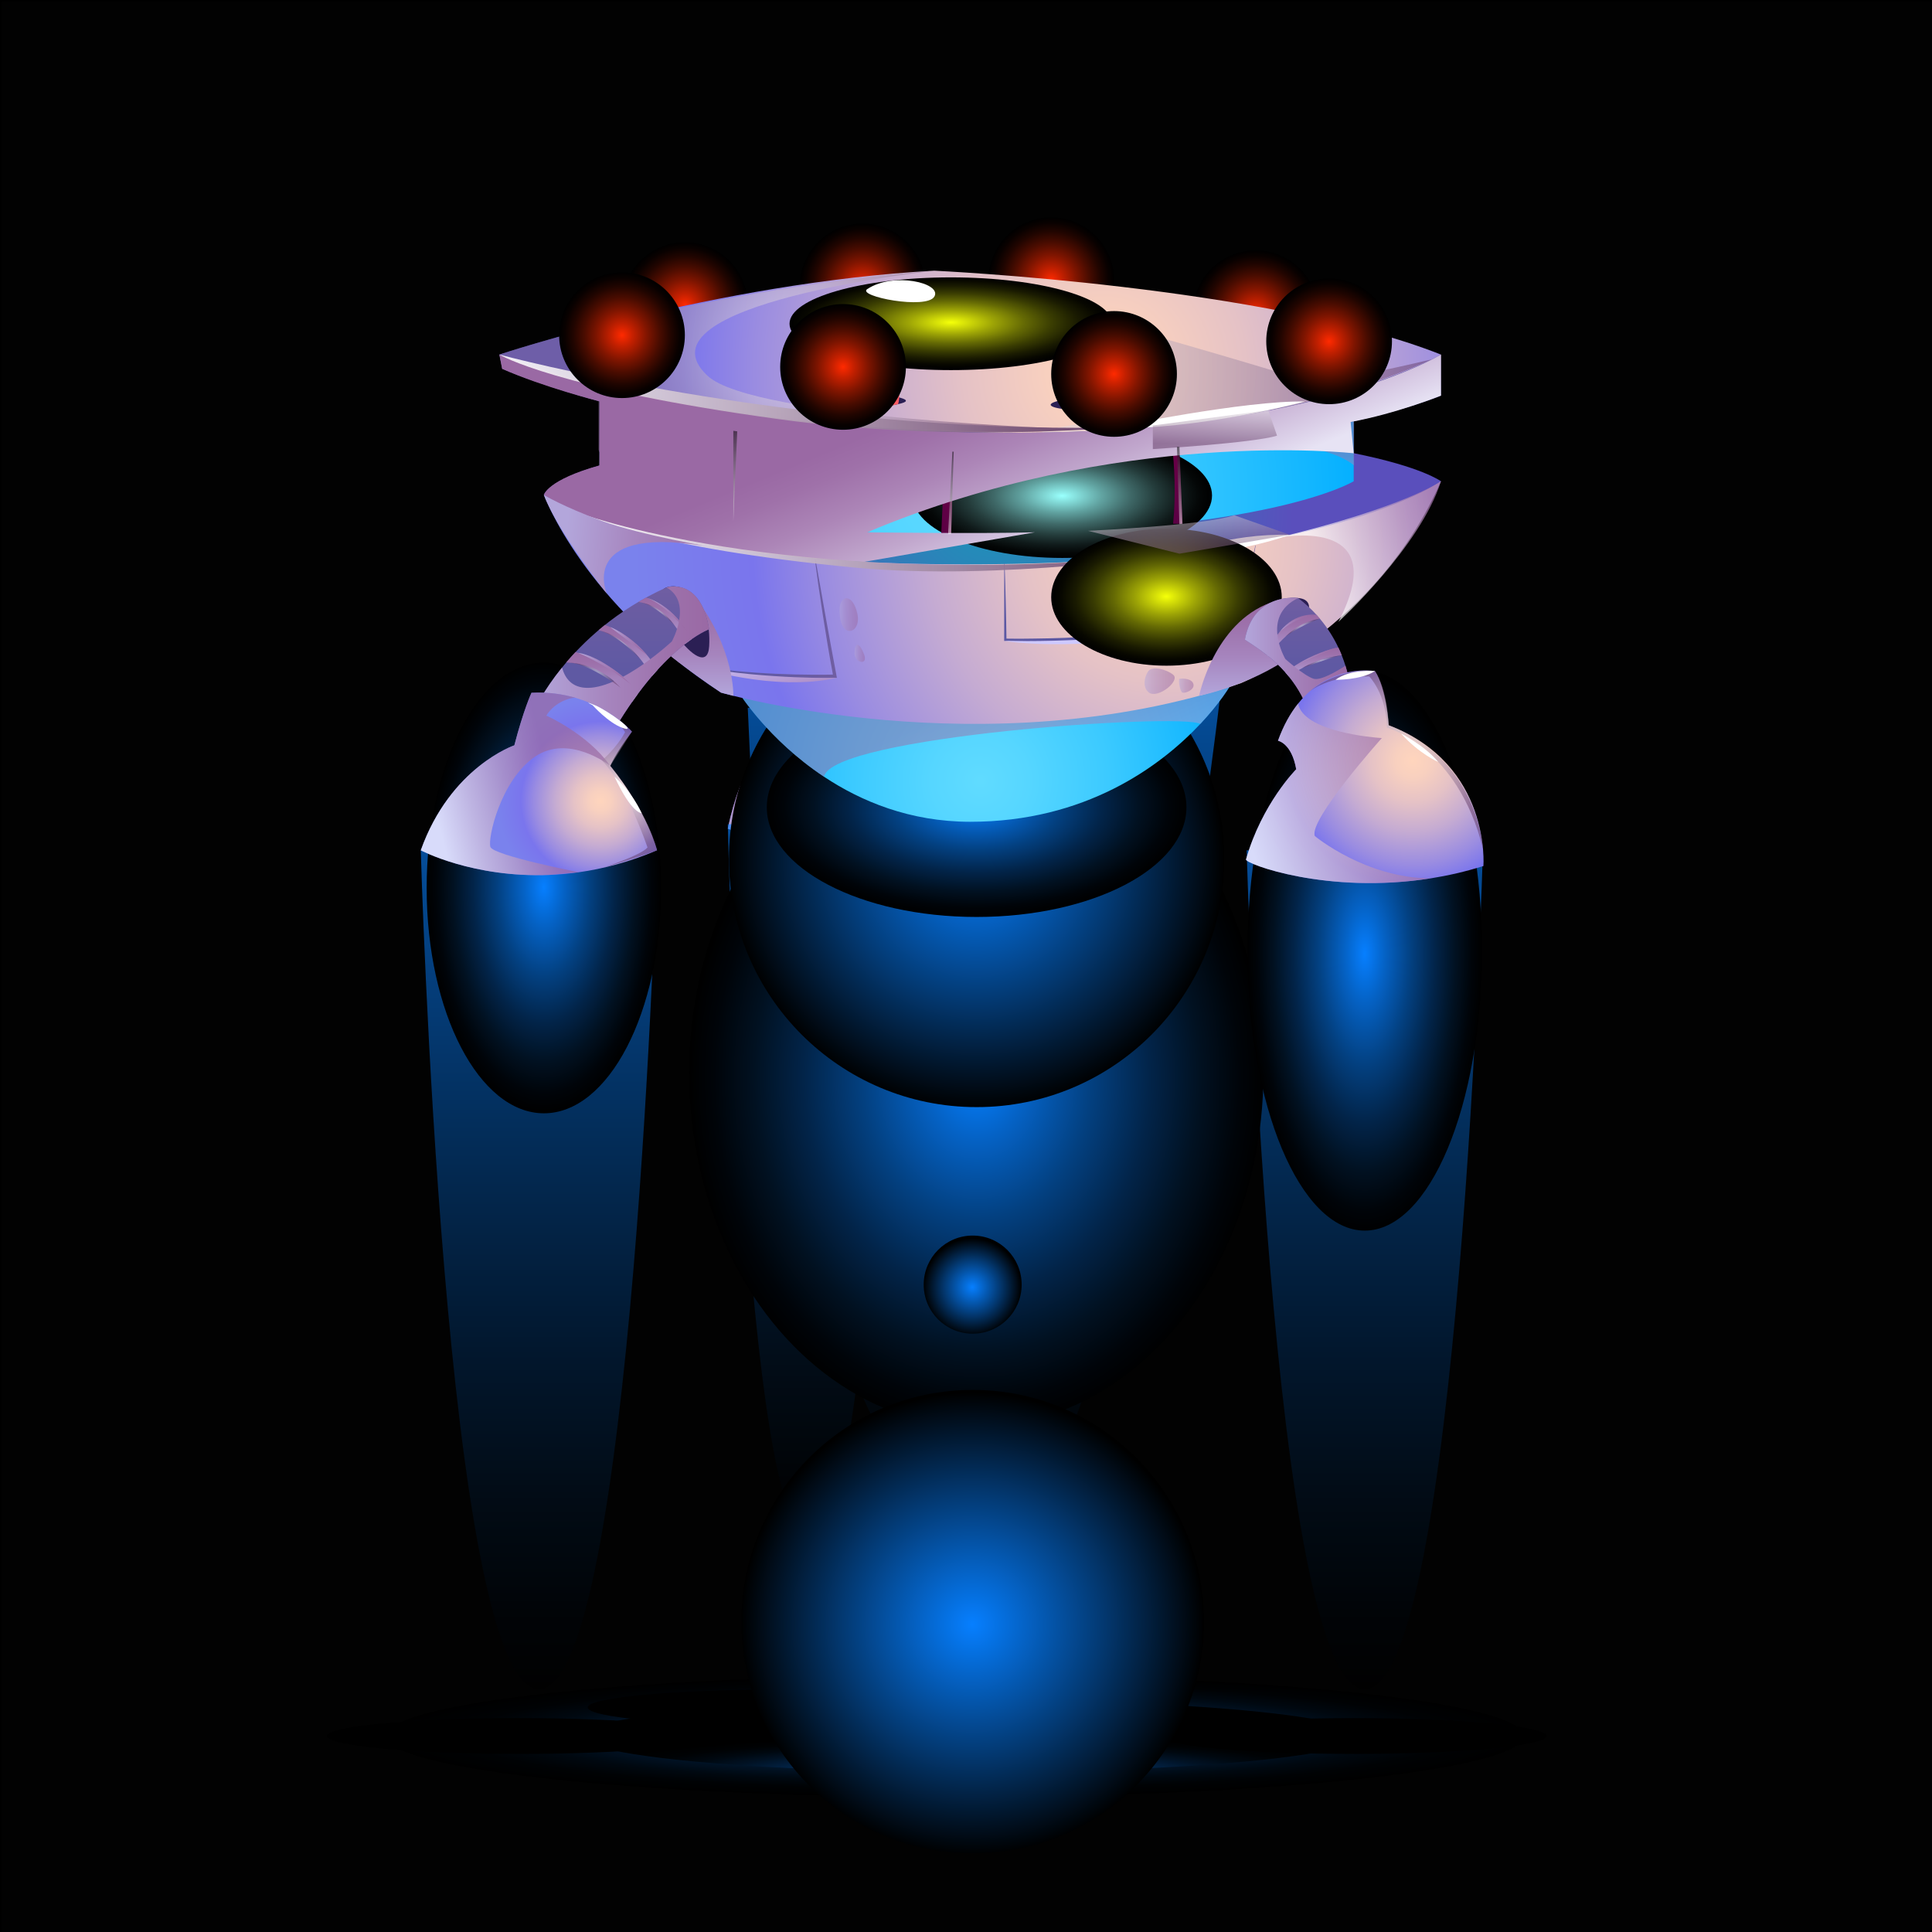 <?xml version="1.0" encoding="utf-8"?>
<!-- Generator: Adobe Illustrator 26.4.1, SVG Export Plug-In . SVG Version: 6.00 Build 0)  -->
<svg version="1.1" id="Слой_1" xmlns="http://www.w3.org/2000/svg" xmlns:xlink="http://www.w3.org/1999/xlink" x="0px" y="0px"
	 viewBox="0 0 1200 1200" style="enable-background:new 0 0 1200 1200;" xml:space="preserve">
<rect x="0" y="0" width="1200" height="1200" fill="#333333" stroke="none"/>
<style type="text/css">
	.st0{fill:#020202;}
	.st1{fill-rule:evenodd;clip-rule:evenodd;fill:url(#SVGID_1_);}
	.st2{fill-rule:evenodd;clip-rule:evenodd;fill:url(#SVGID_00000106857973507168385690000015587265593813788307_);}
	.st3{fill-rule:evenodd;clip-rule:evenodd;fill:url(#SVGID_00000108302831985921848580000003320445055131206784_);}
	.st4{fill-rule:evenodd;clip-rule:evenodd;fill:url(#SVGID_00000067217801234901538670000014495973262999223724_);}
	.st5{fill-rule:evenodd;clip-rule:evenodd;fill:url(#SVGID_00000134932249548227933480000004678492316147027380_);}
	.st6{fill-rule:evenodd;clip-rule:evenodd;fill:url(#SVGID_00000068641702525284066810000002307142582349777296_);}
	.st7{fill-rule:evenodd;clip-rule:evenodd;fill:url(#SVGID_00000016062308607950976350000010459530633941837480_);}
	.st8{fill-rule:evenodd;clip-rule:evenodd;fill:url(#SVGID_00000164504262686497721600000001285207775433404340_);}
	.st9{fill-rule:evenodd;clip-rule:evenodd;fill:url(#SVGID_00000136377786357690229240000016855987035844173462_);}
	.st10{fill-rule:evenodd;clip-rule:evenodd;fill:url(#SVGID_00000018208701969809674760000012735711869317696158_);}
	.st11{opacity:0.6;fill-rule:evenodd;clip-rule:evenodd;fill:url(#SVGID_00000058580327131269559460000015041539484172551328_);}
	.st12{opacity:0.6;fill-rule:evenodd;clip-rule:evenodd;fill:url(#SVGID_00000114755258327358839330000016416186604080007603_);}
	.st13{opacity:0.6;fill-rule:evenodd;clip-rule:evenodd;fill:url(#SVGID_00000010290220051787542880000014897695358978183308_);}
	.st14{opacity:0.6;fill-rule:evenodd;clip-rule:evenodd;fill:url(#SVGID_00000038399548712544720970000002841143561131518908_);}
	.st15{fill-rule:evenodd;clip-rule:evenodd;fill:url(#SVGID_00000018239559999650914450000007235678237144414379_);}
	.st16{fill-rule:evenodd;clip-rule:evenodd;fill:url(#SVGID_00000182516011881843692810000009990991412747124637_);}
	.st17{fill-rule:evenodd;clip-rule:evenodd;fill:url(#SVGID_00000034057360840784933420000007302516555878948007_);}
	.st18{fill-rule:evenodd;clip-rule:evenodd;fill:url(#SVGID_00000183937938000595867320000003528525889600857490_);}
	.st19{fill-rule:evenodd;clip-rule:evenodd;fill:url(#SVGID_00000049929663117183101810000014119993852857620911_);}
	.st20{fill-rule:evenodd;clip-rule:evenodd;fill:url(#SVGID_00000045618049079064486570000005836736774897659806_);}
	.st21{fill-rule:evenodd;clip-rule:evenodd;fill:url(#SVGID_00000023984268262240548740000013856800056282010015_);}
	.st22{fill-rule:evenodd;clip-rule:evenodd;fill:url(#SVGID_00000011015818635891001230000011059970593306994580_);}
	.st23{fill-rule:evenodd;clip-rule:evenodd;fill:url(#SVGID_00000085229692908047793770000013940240374710040499_);}
	.st24{fill-rule:evenodd;clip-rule:evenodd;fill:url(#SVGID_00000003816684309551090380000012012867620712943518_);}
	.st25{fill-rule:evenodd;clip-rule:evenodd;fill:url(#SVGID_00000000920962908274114190000007794973692492294537_);}
	.st26{fill-rule:evenodd;clip-rule:evenodd;fill:url(#SVGID_00000078026126240793314110000003005447389852001936_);}
	.st27{fill-rule:evenodd;clip-rule:evenodd;fill:url(#SVGID_00000113343005718760498380000000107744170946577029_);}
	.st28{fill-rule:evenodd;clip-rule:evenodd;fill:url(#SVGID_00000132079767502670762100000014769186284877369748_);}
	.st29{opacity:0.5;fill-rule:evenodd;clip-rule:evenodd;fill:url(#SVGID_00000081634787115980953850000015888942231272326066_);}
	.st30{fill-rule:evenodd;clip-rule:evenodd;fill:url(#SVGID_00000114763332241026202880000009941643960622422924_);}
	.st31{fill-rule:evenodd;clip-rule:evenodd;fill:url(#SVGID_00000165220351936649873060000015349873698309517731_);}
	.st32{opacity:0.5;fill-rule:evenodd;clip-rule:evenodd;fill:url(#SVGID_00000058564194488889725180000012007497077717383582_);}
	.st33{opacity:0.35;fill-rule:evenodd;clip-rule:evenodd;fill:url(#SVGID_00000161612375837546118410000015673355528522974869_);}
	.st34{fill-rule:evenodd;clip-rule:evenodd;fill:#FFFFFF;}
	.st35{fill-rule:evenodd;clip-rule:evenodd;fill:url(#SVGID_00000043425963923218785180000007103607427014573995_);}
	.st36{fill-rule:evenodd;clip-rule:evenodd;fill:url(#SVGID_00000076599927060109822860000002802014052457786001_);}
	.st37{fill-rule:evenodd;clip-rule:evenodd;fill:url(#SVGID_00000036243945944566968630000008884069607493591170_);}
	.st38{fill-rule:evenodd;clip-rule:evenodd;fill:url(#SVGID_00000077299922341375140300000010450728183047325114_);}
	.st39{fill-rule:evenodd;clip-rule:evenodd;fill:url(#SVGID_00000169524297809082105050000004545879987646967447_);}
	.st40{fill-rule:evenodd;clip-rule:evenodd;fill:url(#SVGID_00000161619413671203044530000014579417451368623259_);}
	.st41{opacity:0.5;fill-rule:evenodd;clip-rule:evenodd;fill:url(#SVGID_00000036236196426170608600000006215461072091674272_);}
	.st42{opacity:0.5;fill-rule:evenodd;clip-rule:evenodd;fill:url(#SVGID_00000101066736711148671860000013709754527213136548_);}
	.st43{fill-rule:evenodd;clip-rule:evenodd;fill:url(#SVGID_00000052807898356384596930000009531826638741119925_);}
	.st44{fill-rule:evenodd;clip-rule:evenodd;fill:#2B1F54;}
	.st45{fill-rule:evenodd;clip-rule:evenodd;fill:url(#SVGID_00000104679995906586409410000008923653477615021997_);}
	.st46{fill-rule:evenodd;clip-rule:evenodd;fill:url(#SVGID_00000039844378035303880780000002660165449795526791_);}
	.st47{fill-rule:evenodd;clip-rule:evenodd;fill:url(#SVGID_00000061429530240926468770000012515534530758247836_);}
	.st48{fill-rule:evenodd;clip-rule:evenodd;fill:url(#SVGID_00000051384214125919488650000006076981286170786454_);}
	.st49{fill:url(#SVGID_00000177469696018634872910000007761736003232645043_);}
	.st50{fill:url(#SVGID_00000181048325221274618290000008526509915584467611_);}
	.st51{fill-rule:evenodd;clip-rule:evenodd;fill:url(#SVGID_00000137117132156480634380000016934351521754632610_);}
	.st52{fill-rule:evenodd;clip-rule:evenodd;fill:url(#SVGID_00000122703089491371729990000010850504449203821501_);}
	.st53{fill-rule:evenodd;clip-rule:evenodd;fill:url(#SVGID_00000031175090454963967940000000097823668491169462_);}
	.st54{opacity:0.91;fill-rule:evenodd;clip-rule:evenodd;fill:url(#SVGID_00000015346147352862148570000015850625594962084255_);}
	.st55{opacity:0.91;fill-rule:evenodd;clip-rule:evenodd;fill:url(#SVGID_00000163771678415427316310000006336319954837744548_);}
	.st56{fill-rule:evenodd;clip-rule:evenodd;fill:url(#SVGID_00000065763237398416217390000007874490206794783151_);}
	.st57{opacity:0.71;fill-rule:evenodd;clip-rule:evenodd;fill:url(#SVGID_00000149364065315258223680000001129380168722417538_);}
	.st58{fill-rule:evenodd;clip-rule:evenodd;fill:url(#SVGID_00000118374431154339422840000015129494377381530754_);}
	.st59{fill-rule:evenodd;clip-rule:evenodd;fill:url(#SVGID_00000070081684626775511060000002477187210840159662_);}
	.st60{fill-rule:evenodd;clip-rule:evenodd;fill:url(#SVGID_00000132049121378174323260000008551890257400706200_);}
	.st61{fill-rule:evenodd;clip-rule:evenodd;fill:url(#SVGID_00000174582728921125122060000003606248113505033600_);}
	.st62{fill-rule:evenodd;clip-rule:evenodd;fill:url(#SVGID_00000142891014377511369780000005857978462486930816_);}
	.st63{fill-rule:evenodd;clip-rule:evenodd;fill:url(#SVGID_00000121985862601253843120000012568944279767697588_);}
	.st64{fill-rule:evenodd;clip-rule:evenodd;fill:url(#SVGID_00000045599789155516881800000008405533938371581628_);}
	.st65{fill-rule:evenodd;clip-rule:evenodd;fill:url(#SVGID_00000155836551055269833680000002087181798105387158_);}
	.st66{fill-rule:evenodd;clip-rule:evenodd;fill:url(#SVGID_00000040566002835014625380000009658576100352175006_);}
	.st67{fill-rule:evenodd;clip-rule:evenodd;fill:url(#SVGID_00000147177973536633815500000013497753959252049814_);}
	.st68{fill-rule:evenodd;clip-rule:evenodd;fill:url(#SVGID_00000033335726706782092540000015983290542683693700_);}
	.st69{fill-rule:evenodd;clip-rule:evenodd;fill:url(#SVGID_00000064335824371400107920000010854029414618813836_);}
	.st70{opacity:0.71;fill-rule:evenodd;clip-rule:evenodd;fill:url(#SVGID_00000034788808778748080260000007802115862621183396_);}
	.st71{opacity:0.5;fill-rule:evenodd;clip-rule:evenodd;fill:url(#SVGID_00000016760243209734466030000005902022623570845061_);}
	.st72{opacity:0.5;fill-rule:evenodd;clip-rule:evenodd;fill:url(#SVGID_00000176017858045693434580000014596396968327704502_);}
	.st73{opacity:0.5;fill-rule:evenodd;clip-rule:evenodd;fill:url(#SVGID_00000002355915871117345070000010254371766918273965_);}
	.st74{fill-rule:evenodd;clip-rule:evenodd;fill:url(#SVGID_00000129169324758917504820000012382263652763763894_);}
	.st75{fill-rule:evenodd;clip-rule:evenodd;fill:url(#SVGID_00000106862803194411763370000014444794542602005386_);}
	.st76{fill-rule:evenodd;clip-rule:evenodd;fill:url(#SVGID_00000018921468472815863510000009316303209028848538_);}
	.st77{fill-rule:evenodd;clip-rule:evenodd;fill:url(#SVGID_00000169540153666851703300000007951625043728521861_);}
	.st78{fill-rule:evenodd;clip-rule:evenodd;fill:url(#SVGID_00000016783687845347791360000009150637590978247615_);}
	.st79{fill-rule:evenodd;clip-rule:evenodd;fill:url(#SVGID_00000149349227349309587500000001704407289915792558_);}
	.st80{fill-rule:evenodd;clip-rule:evenodd;fill:url(#SVGID_00000084497983382262859850000003096904681173818033_);}
	.st81{fill-rule:evenodd;clip-rule:evenodd;fill:url(#SVGID_00000049902729394262508280000015719979239307782063_);}
	.st82{fill-rule:evenodd;clip-rule:evenodd;fill:url(#SVGID_00000096048148228933379400000011433796780253291167_);}
	.st83{opacity:0.71;fill-rule:evenodd;clip-rule:evenodd;fill:url(#SVGID_00000091699649554082392480000012801224552183312818_);}
	.st84{opacity:0.5;fill-rule:evenodd;clip-rule:evenodd;fill:url(#SVGID_00000068637464282529892400000017634327780963386027_);}
	.st85{opacity:0.5;fill-rule:evenodd;clip-rule:evenodd;fill:url(#SVGID_00000116945999318187096230000008796745494216860348_);}
	.st86{opacity:0.5;fill-rule:evenodd;clip-rule:evenodd;fill:url(#SVGID_00000018940771726333632500000005050822458526417854_);}
	.st87{opacity:0.5;fill-rule:evenodd;clip-rule:evenodd;fill:url(#SVGID_00000028312622881597411100000005858939766169172615_);}
	.st88{fill-rule:evenodd;clip-rule:evenodd;fill:url(#SVGID_00000020395339826906105370000012743972406832651451_);}
	.st89{fill-rule:evenodd;clip-rule:evenodd;fill:url(#SVGID_00000043415456203185010060000012884521487360543890_);}
	.st90{fill-rule:evenodd;clip-rule:evenodd;fill:url(#SVGID_00000158005073793563501120000010410752877409193345_);}
	.st91{opacity:0.5;fill-rule:evenodd;clip-rule:evenodd;fill:url(#SVGID_00000129916193475721986110000009230378605323058567_);}
	.st92{opacity:0.5;fill-rule:evenodd;clip-rule:evenodd;fill:url(#SVGID_00000020361956129606770180000002777933248595880321_);}
	.st93{opacity:0.5;fill-rule:evenodd;clip-rule:evenodd;fill:url(#SVGID_00000077301194771989376030000010742418254511081625_);}
	.st94{opacity:0.5;fill-rule:evenodd;clip-rule:evenodd;fill:url(#SVGID_00000125593797455547460610000001457084735598747012_);}
	.st95{opacity:0.5;fill-rule:evenodd;clip-rule:evenodd;fill:url(#SVGID_00000127743519226356011280000006044171834271987585_);}
	.st96{opacity:0.5;fill-rule:evenodd;clip-rule:evenodd;fill:url(#SVGID_00000116948356386069440080000004067139100602199425_);}
	.st97{opacity:0.5;fill-rule:evenodd;clip-rule:evenodd;fill:url(#SVGID_00000065043342756711667180000001912650979462700956_);}
	.st98{opacity:0.5;fill-rule:evenodd;clip-rule:evenodd;fill:url(#SVGID_00000021111824011676772190000011748165215194243988_);}
	.st99{opacity:0.5;fill-rule:evenodd;clip-rule:evenodd;fill:url(#SVGID_00000094587673373758442320000014864168404438486926_);}
</style>
<g>
	<rect x="0.5" y="0.5" class="st0" width="1203" height="1203"/>
	<path d="M1203,1v1202H1V1H1203 M1204,0H0v1204h1204V0L1204,0z"/>
</g>
<g>
	<g>
		<linearGradient id="SVGID_1_" gradientUnits="userSpaceOnUse" x1="431.875" y1="206.579" x2="415.188" y2="177.677">
			<stop  offset="5.586590e-03" style="stop-color:#FF5C63"/>
			<stop  offset="0.259" style="stop-color:#FD5963"/>
			<stop  offset="0.456" style="stop-color:#F54F61"/>
			<stop  offset="0.633" style="stop-color:#E93F5F"/>
			<stop  offset="0.8" style="stop-color:#D7275C"/>
			<stop  offset="0.957" style="stop-color:#C10A58"/>
			<stop  offset="1" style="stop-color:#BA0057"/>
		</linearGradient>
		<path class="st1" d="M403.67,202.02c-0.18-0.53-2.13-16.11,12.58-24.95c20.06-12.07,32.49,7.45,30.88,20.7L403.67,202.02z"/>
		
			<linearGradient id="SVGID_00000044176957012755454560000007292512617287666365_" gradientUnits="userSpaceOnUse" x1="542.092" y1="190.215" x2="526.587" y2="163.359">
			<stop  offset="5.586590e-03" style="stop-color:#FF5C63"/>
			<stop  offset="0.259" style="stop-color:#FD5963"/>
			<stop  offset="0.456" style="stop-color:#F54F61"/>
			<stop  offset="0.633" style="stop-color:#E93F5F"/>
			<stop  offset="0.8" style="stop-color:#D7275C"/>
			<stop  offset="0.957" style="stop-color:#C10A58"/>
			<stop  offset="1" style="stop-color:#BA0057"/>
		</linearGradient>
		<path style="fill-rule:evenodd;clip-rule:evenodd;fill:url(#SVGID_00000044176957012755454560000007292512617287666365_);" d="
			M513.5,184.17c-0.79-5.9,0.41-19.54,21.15-22.2c20.74-2.66,24.76,14.18,23.22,19.14L513.5,184.17z"/>
		
			<linearGradient id="SVGID_00000030445254252814876360000005559994135682421635_" gradientUnits="userSpaceOnUse" x1="661.751" y1="194.726" x2="642.632" y2="161.61">
			<stop  offset="5.586590e-03" style="stop-color:#FF5C63"/>
			<stop  offset="0.259" style="stop-color:#FD5963"/>
			<stop  offset="0.456" style="stop-color:#F54F61"/>
			<stop  offset="0.633" style="stop-color:#E93F5F"/>
			<stop  offset="0.8" style="stop-color:#D7275C"/>
			<stop  offset="0.957" style="stop-color:#C10A58"/>
			<stop  offset="1" style="stop-color:#BA0057"/>
		</linearGradient>
		<path style="fill-rule:evenodd;clip-rule:evenodd;fill:url(#SVGID_00000030445254252814876360000005559994135682421635_);" d="
			M629.29,181.64c0,0-5.11-17.55,19-19.6c29.08-2.48,30.23,22.13,26.61,25.1L629.29,181.64z"/>
		
			<linearGradient id="SVGID_00000082343506366891749010000008240059529563821461_" gradientUnits="userSpaceOnUse" x1="786.019" y1="208.202" x2="768.419" y2="177.716">
			<stop  offset="5.586590e-03" style="stop-color:#FF5C63"/>
			<stop  offset="0.259" style="stop-color:#FD5963"/>
			<stop  offset="0.456" style="stop-color:#F54F61"/>
			<stop  offset="0.633" style="stop-color:#E93F5F"/>
			<stop  offset="0.8" style="stop-color:#D7275C"/>
			<stop  offset="0.957" style="stop-color:#C10A58"/>
			<stop  offset="1" style="stop-color:#BA0057"/>
		</linearGradient>
		<path style="fill-rule:evenodd;clip-rule:evenodd;fill:url(#SVGID_00000082343506366891749010000008240059529563821461_);" d="
			M755.24,194.23c0,0,1.65-16.31,18.31-16.31c15.24,0.01,29.87,9.22,24.8,23.16L755.24,194.23z"/>
		
			<radialGradient id="SVGID_00000102534120384810971010000006904963584425732789_" cx="779.923" cy="194.563" r="39.038" gradientUnits="userSpaceOnUse">
			<stop  offset="0" style="stop-color:#FF2A00"/>
			<stop  offset="0.173" style="stop-color:#C52000"/>
			<stop  offset="0.399" style="stop-color:#801500"/>
			<stop  offset="0.603" style="stop-color:#490C00"/>
			<stop  offset="0.777" style="stop-color:#210500"/>
			<stop  offset="0.915" style="stop-color:#090100"/>
			<stop  offset="1" style="stop-color:#000000"/>
		</radialGradient>
		
			<circle style="fill-rule:evenodd;clip-rule:evenodd;fill:url(#SVGID_00000102534120384810971010000006904963584425732789_);" cx="779.92" cy="194.56" r="39.04"/>
		
			<radialGradient id="SVGID_00000095298756245920360630000001557339470034979483_" cx="652.92" cy="174.038" r="39.038" gradientUnits="userSpaceOnUse">
			<stop  offset="0" style="stop-color:#FF2A00"/>
			<stop  offset="0.173" style="stop-color:#C52000"/>
			<stop  offset="0.399" style="stop-color:#801500"/>
			<stop  offset="0.603" style="stop-color:#490C00"/>
			<stop  offset="0.777" style="stop-color:#210500"/>
			<stop  offset="0.915" style="stop-color:#090100"/>
			<stop  offset="1" style="stop-color:#000000"/>
		</radialGradient>
		
			<circle style="fill-rule:evenodd;clip-rule:evenodd;fill:url(#SVGID_00000095298756245920360630000001557339470034979483_);" cx="652.92" cy="174.04" r="39.04"/>
		
			<radialGradient id="SVGID_00000103968984244164660270000010446310228999132851_" cx="535.743" cy="177.92" r="39.038" gradientUnits="userSpaceOnUse">
			<stop  offset="0" style="stop-color:#FF2A00"/>
			<stop  offset="0.173" style="stop-color:#C52000"/>
			<stop  offset="0.399" style="stop-color:#801500"/>
			<stop  offset="0.603" style="stop-color:#490C00"/>
			<stop  offset="0.777" style="stop-color:#210500"/>
			<stop  offset="0.915" style="stop-color:#090100"/>
			<stop  offset="1" style="stop-color:#000000"/>
		</radialGradient>
		
			<circle style="fill-rule:evenodd;clip-rule:evenodd;fill:url(#SVGID_00000103968984244164660270000010446310228999132851_);" cx="535.74" cy="177.92" r="39.04"/>
		
			<radialGradient id="SVGID_00000016794690731676716460000015456455952718912666_" cx="425.407" cy="189.499" r="39.038" gradientUnits="userSpaceOnUse">
			<stop  offset="0" style="stop-color:#FF2A00"/>
			<stop  offset="0.173" style="stop-color:#C52000"/>
			<stop  offset="0.399" style="stop-color:#801500"/>
			<stop  offset="0.603" style="stop-color:#490C00"/>
			<stop  offset="0.777" style="stop-color:#210500"/>
			<stop  offset="0.915" style="stop-color:#090100"/>
			<stop  offset="1" style="stop-color:#000000"/>
		</radialGradient>
		
			<circle style="fill-rule:evenodd;clip-rule:evenodd;fill:url(#SVGID_00000016794690731676716460000015456455952718912666_);" cx="425.41" cy="189.5" r="39.04"/>
	</g>
	
		<linearGradient id="SVGID_00000093175302103657870650000006942271631265710979_" gradientUnits="userSpaceOnUse" x1="452.053" y1="479.466" x2="554.141" y2="479.466">
		<stop  offset="0" style="stop-color:#5B58A3"/>
		<stop  offset="0.439" style="stop-color:#5F59A3"/>
		<stop  offset="0.848" style="stop-color:#6A5CA2"/>
		<stop  offset="0.994" style="stop-color:#705EA2"/>
	</linearGradient>
	<path style="fill-rule:evenodd;clip-rule:evenodd;fill:url(#SVGID_00000093175302103657870650000006942271631265710979_);" d="
		M517.28,435.27c0,0-49.63,2.84-65.22,79.4c0,0,37.57,17.01,102.09,4.25C554.14,518.92,554.14,443.77,517.28,435.27z"/>
	
		<linearGradient id="SVGID_00000127026872130562872510000013905392592837126316_" gradientUnits="userSpaceOnUse" x1="503.097" y1="520.339" x2="503.097" y2="455.055">
		<stop  offset="0" style="stop-color:#B3A6DB"/>
		<stop  offset="0.413" style="stop-color:#A685BE"/>
		<stop  offset="0.766" style="stop-color:#9D71AB"/>
		<stop  offset="1" style="stop-color:#9A69A4"/>
	</linearGradient>
	<path style="fill-rule:evenodd;clip-rule:evenodd;fill:url(#SVGID_00000127026872130562872510000013905392592837126316_);" d="
		M517.28,435.27c0,0-49.63,2.84-65.22,79.4c0,0,37.57,17.01,102.09,4.25C554.14,518.92,554.14,443.77,517.28,435.27z"/>
	<g>
		<g>
			
				<linearGradient id="SVGID_00000151533878857293101980000010724231573122769840_" gradientUnits="userSpaceOnUse" x1="611.166" y1="432.189" x2="611.166" y2="947.936">
				<stop  offset="0" style="stop-color:#067FFF"/>
				<stop  offset="0.173" style="stop-color:#0562C5"/>
				<stop  offset="0.399" style="stop-color:#034080"/>
				<stop  offset="0.603" style="stop-color:#022449"/>
				<stop  offset="0.777" style="stop-color:#011121"/>
				<stop  offset="0.915" style="stop-color:#000409"/>
				<stop  offset="1" style="stop-color:#000000"/>
			</linearGradient>
			
				<path style="opacity:0.6;fill-rule:evenodd;clip-rule:evenodd;fill:url(#SVGID_00000151533878857293101980000010724231573122769840_);" d="
				M464.45,439.61c12.48,304.29,70.31,508.32,151.97,508.32c81.66,0,141.47-515.75,141.47-515.75L464.45,439.61z"/>
			
				<linearGradient id="SVGID_00000020399298717557502210000006435485953540308415_" gradientUnits="userSpaceOnUse" x1="334.723" y1="528.138" x2="334.723" y2="1049.146">
				<stop  offset="0" style="stop-color:#067FFF"/>
				<stop  offset="0.173" style="stop-color:#0562C5"/>
				<stop  offset="0.399" style="stop-color:#034080"/>
				<stop  offset="0.603" style="stop-color:#022449"/>
				<stop  offset="0.777" style="stop-color:#011121"/>
				<stop  offset="0.915" style="stop-color:#000409"/>
				<stop  offset="1" style="stop-color:#000000"/>
			</linearGradient>
			
				<path style="opacity:0.6;fill-rule:evenodd;clip-rule:evenodd;fill:url(#SVGID_00000020399298717557502210000006435485953540308415_);" d="
				M261.35,528.14c0,0,14.7,521.01,73.38,521.01c58.68,0,73.38-521.01,73.38-521.01H261.35z"/>
			
				<linearGradient id="SVGID_00000156545826661728913210000010239641360135978881_" gradientUnits="userSpaceOnUse" x1="847.684" y1="528.138" x2="847.684" y2="1049.146">
				<stop  offset="0" style="stop-color:#067FFF"/>
				<stop  offset="0.173" style="stop-color:#0562C5"/>
				<stop  offset="0.399" style="stop-color:#034080"/>
				<stop  offset="0.603" style="stop-color:#022449"/>
				<stop  offset="0.777" style="stop-color:#011121"/>
				<stop  offset="0.915" style="stop-color:#000409"/>
				<stop  offset="1" style="stop-color:#000000"/>
			</linearGradient>
			
				<path style="opacity:0.6;fill-rule:evenodd;clip-rule:evenodd;fill:url(#SVGID_00000156545826661728913210000010239641360135978881_);" d="
				M774.31,528.14c0,0,14.7,521.01,73.38,521.01c58.68,0,73.38-521.01,73.38-521.01H774.31z"/>
			
				<linearGradient id="SVGID_00000062193692730074105280000007395916515321495710_" gradientUnits="userSpaceOnUse" x1="503.097" y1="511.949" x2="503.097" y2="955.431">
				<stop  offset="0" style="stop-color:#067FFF"/>
				<stop  offset="0.173" style="stop-color:#0562C5"/>
				<stop  offset="0.399" style="stop-color:#034080"/>
				<stop  offset="0.603" style="stop-color:#022449"/>
				<stop  offset="0.777" style="stop-color:#011121"/>
				<stop  offset="0.915" style="stop-color:#000409"/>
				<stop  offset="1" style="stop-color:#000000"/>
			</linearGradient>
			
				<path style="opacity:0.6;fill-rule:evenodd;clip-rule:evenodd;fill:url(#SVGID_00000062193692730074105280000007395916515321495710_);" d="
				M452.05,511.95c0,0,10.22,443.48,51.04,443.48s51.04-443.48,51.04-443.48H452.05z"/>
			
				<radialGradient id="SVGID_00000082365969466288726430000004596856703078507197_" cx="-64.769" cy="-30006.445" r="233.16" gradientTransform="matrix(1.516 0 0 0.163 691.29 5969.319)" gradientUnits="userSpaceOnUse">
				<stop  offset="0" style="stop-color:#067FFF"/>
				<stop  offset="0.122" style="stop-color:#0562C4"/>
				<stop  offset="0.246" style="stop-color:#034891"/>
				<stop  offset="0.372" style="stop-color:#023264"/>
				<stop  offset="0.497" style="stop-color:#022040"/>
				<stop  offset="0.623" style="stop-color:#011224"/>
				<stop  offset="0.749" style="stop-color:#000810"/>
				<stop  offset="0.874" style="stop-color:#000204"/>
				<stop  offset="1" style="stop-color:#000000"/>
			</radialGradient>
			
				<ellipse style="fill-rule:evenodd;clip-rule:evenodd;fill:url(#SVGID_00000082365969466288726430000004596856703078507197_);" cx="593.13" cy="1078.27" rx="353.36" ry="38"/>
			
				<radialGradient id="SVGID_00000082341005114117357920000003617591474997944487_" cx="398.141" cy="-55570.621" r="233.125" gradientTransform="matrix(1.036 0 0 0.096 190.198 6435.276)" gradientUnits="userSpaceOnUse">
				<stop  offset="0" style="stop-color:#067FFF"/>
				<stop  offset="0.122" style="stop-color:#0562C4"/>
				<stop  offset="0.246" style="stop-color:#034891"/>
				<stop  offset="0.372" style="stop-color:#023264"/>
				<stop  offset="0.497" style="stop-color:#022040"/>
				<stop  offset="0.623" style="stop-color:#011224"/>
				<stop  offset="0.749" style="stop-color:#000810"/>
				<stop  offset="0.874" style="stop-color:#000204"/>
				<stop  offset="1" style="stop-color:#000000"/>
			</radialGradient>
			
				<ellipse style="fill-rule:evenodd;clip-rule:evenodd;fill:url(#SVGID_00000082341005114117357920000003617591474997944487_);" cx="602.59" cy="1078.27" rx="241.51" ry="22.47"/>
			
				<radialGradient id="SVGID_00000096765449790960403760000003272922129935606201_" cx="628.311" cy="-55570.621" r="115.413" gradientTransform="matrix(1.036 0 0 0.096 190.198 6435.276)" gradientUnits="userSpaceOnUse">
				<stop  offset="0" style="stop-color:#067FFF"/>
				<stop  offset="0.122" style="stop-color:#0562C4"/>
				<stop  offset="0.246" style="stop-color:#034891"/>
				<stop  offset="0.372" style="stop-color:#023264"/>
				<stop  offset="0.497" style="stop-color:#022040"/>
				<stop  offset="0.623" style="stop-color:#011224"/>
				<stop  offset="0.749" style="stop-color:#000810"/>
				<stop  offset="0.874" style="stop-color:#000204"/>
				<stop  offset="1" style="stop-color:#000000"/>
			</radialGradient>
			
				<ellipse style="fill-rule:evenodd;clip-rule:evenodd;fill:url(#SVGID_00000096765449790960403760000003272922129935606201_);" cx="841" cy="1078.27" rx="119.56" ry="11.12"/>
			
				<radialGradient id="SVGID_00000012473575360055857310000002969368989767205535_" cx="127.834" cy="-55570.621" r="115.413" gradientTransform="matrix(1.036 0 0 0.096 190.198 6435.276)" gradientUnits="userSpaceOnUse">
				<stop  offset="0" style="stop-color:#067FFF"/>
				<stop  offset="0.122" style="stop-color:#0562C4"/>
				<stop  offset="0.246" style="stop-color:#034891"/>
				<stop  offset="0.372" style="stop-color:#023264"/>
				<stop  offset="0.497" style="stop-color:#022040"/>
				<stop  offset="0.623" style="stop-color:#011224"/>
				<stop  offset="0.749" style="stop-color:#000810"/>
				<stop  offset="0.874" style="stop-color:#000204"/>
				<stop  offset="1" style="stop-color:#000000"/>
			</radialGradient>
			
				<ellipse style="fill-rule:evenodd;clip-rule:evenodd;fill:url(#SVGID_00000012473575360055857310000002969368989767205535_);" cx="322.61" cy="1078.27" rx="119.56" ry="11.12"/>
			
				<radialGradient id="SVGID_00000090264137415489736840000017047693055191285647_" cx="284.223" cy="-55754.773" r="115.413" gradientTransform="matrix(1.036 0 0 0.096 190.198 6435.276)" gradientUnits="userSpaceOnUse">
				<stop  offset="0" style="stop-color:#067FFF"/>
				<stop  offset="0.122" style="stop-color:#0562C4"/>
				<stop  offset="0.246" style="stop-color:#034891"/>
				<stop  offset="0.372" style="stop-color:#023264"/>
				<stop  offset="0.497" style="stop-color:#022040"/>
				<stop  offset="0.623" style="stop-color:#011224"/>
				<stop  offset="0.749" style="stop-color:#000810"/>
				<stop  offset="0.874" style="stop-color:#000204"/>
				<stop  offset="1" style="stop-color:#000000"/>
			</radialGradient>
			
				<ellipse style="fill-rule:evenodd;clip-rule:evenodd;fill:url(#SVGID_00000090264137415489736840000017047693055191285647_);" cx="484.6" cy="1060.52" rx="119.56" ry="11.12"/>
		</g>
		
			<radialGradient id="SVGID_00000103248404220241350110000008764746150089898405_" cx="-520.25" cy="7309.135" r="100.972" gradientTransform="matrix(1.243 0 0 2.178 1250.62 -15372.799)" gradientUnits="userSpaceOnUse">
			<stop  offset="0" style="stop-color:#067FFF"/>
			<stop  offset="0.173" style="stop-color:#0562C5"/>
			<stop  offset="0.399" style="stop-color:#034080"/>
			<stop  offset="0.603" style="stop-color:#022449"/>
			<stop  offset="0.777" style="stop-color:#011121"/>
			<stop  offset="0.915" style="stop-color:#000409"/>
			<stop  offset="1" style="stop-color:#000000"/>
		</radialGradient>
		
			<ellipse style="fill-rule:evenodd;clip-rule:evenodd;fill:url(#SVGID_00000103248404220241350110000008764746150089898405_);" cx="604.16" cy="543.57" rx="125.47" ry="219.88"/>
		
			<radialGradient id="SVGID_00000182509962114278736570000008549204114422375300_" cx="-872.07" cy="7365.502" r="100.973" gradientTransform="matrix(1.766 0 0 2.178 2146.816 -15372.799)" gradientUnits="userSpaceOnUse">
			<stop  offset="0" style="stop-color:#067FFF"/>
			<stop  offset="0.173" style="stop-color:#0562C5"/>
			<stop  offset="0.399" style="stop-color:#034080"/>
			<stop  offset="0.603" style="stop-color:#022449"/>
			<stop  offset="0.777" style="stop-color:#011121"/>
			<stop  offset="0.915" style="stop-color:#000409"/>
			<stop  offset="1" style="stop-color:#000000"/>
		</radialGradient>
		
			<ellipse style="fill-rule:evenodd;clip-rule:evenodd;fill:url(#SVGID_00000182509962114278736570000008549204114422375300_);" cx="606.39" cy="666.32" rx="178.36" ry="219.88"/>
		
			<radialGradient id="SVGID_00000156577865089085480970000016357488995245920172_" cx="-518.282" cy="5137.927" r="123.806" gradientTransform="matrix(1.243 0 0 1.245 1250.62 -5861.627)" gradientUnits="userSpaceOnUse">
			<stop  offset="0" style="stop-color:#067FFF"/>
			<stop  offset="0.56" style="stop-color:#033972"/>
			<stop  offset="1" style="stop-color:#000000"/>
		</radialGradient>
		
			<ellipse style="fill-rule:evenodd;clip-rule:evenodd;fill:url(#SVGID_00000156577865089085480970000016357488995245920172_);" cx="606.6" cy="533.55" rx="153.84" ry="154.1"/>
		
			<radialGradient id="SVGID_00000074438982329878944270000010676476657791392394_" cx="-520.249" cy="5518.476" r="115.627" gradientTransform="matrix(1.243 0 0 1.245 1250.62 -5861.627)" gradientUnits="userSpaceOnUse">
			<stop  offset="0" style="stop-color:#067FFF"/>
			<stop  offset="0.56" style="stop-color:#033972"/>
			<stop  offset="1" style="stop-color:#000000"/>
		</radialGradient>
		
			<ellipse style="fill-rule:evenodd;clip-rule:evenodd;fill:url(#SVGID_00000074438982329878944270000010676476657791392394_);" cx="604.16" cy="1007.22" rx="143.68" ry="143.92"/>
		
			<radialGradient id="SVGID_00000094606322835963944080000015217180881289170593_" cx="-520.249" cy="5350.312" r="24.477" gradientTransform="matrix(1.243 0 0 1.245 1250.62 -5861.627)" gradientUnits="userSpaceOnUse">
			<stop  offset="0" style="stop-color:#067FFF"/>
			<stop  offset="0.56" style="stop-color:#033972"/>
			<stop  offset="1" style="stop-color:#000000"/>
		</radialGradient>
		<path style="fill-rule:evenodd;clip-rule:evenodd;fill:url(#SVGID_00000094606322835963944080000015217180881289170593_);" d="
			M634.57,797.91c0,16.83-13.62,30.47-30.42,30.47c-16.8,0-30.42-13.64-30.42-30.47c0-16.83,13.62-30.47,30.42-30.47
			C620.96,767.44,634.57,781.08,634.57,797.91z"/>
		
			<radialGradient id="SVGID_00000135672478478889867820000015357341927247234489_" cx="-563.375" cy="1205.038" r="100.972" gradientTransform="matrix(1.291 0 0 0.674 1333.75 -311.233)" gradientUnits="userSpaceOnUse">
			<stop  offset="0" style="stop-color:#067FFF"/>
			<stop  offset="0.173" style="stop-color:#0562C5"/>
			<stop  offset="0.399" style="stop-color:#034080"/>
			<stop  offset="0.603" style="stop-color:#022449"/>
			<stop  offset="0.777" style="stop-color:#011121"/>
			<stop  offset="0.915" style="stop-color:#000409"/>
			<stop  offset="1" style="stop-color:#000000"/>
		</radialGradient>
		
			<ellipse style="fill-rule:evenodd;clip-rule:evenodd;fill:url(#SVGID_00000135672478478889867820000015357341927247234489_);" cx="606.6" cy="501.44" rx="130.32" ry="68.1"/>
		
			<radialGradient id="SVGID_00000005242639039652702260000017480463503909749155_" cx="241.337" cy="5539.29" r="100.969" gradientTransform="matrix(0.721 0 0 1.386 163.787 -7126.483)" gradientUnits="userSpaceOnUse">
			<stop  offset="0" style="stop-color:#067FFF"/>
			<stop  offset="0.173" style="stop-color:#0562C5"/>
			<stop  offset="0.399" style="stop-color:#034080"/>
			<stop  offset="0.603" style="stop-color:#022449"/>
			<stop  offset="0.777" style="stop-color:#011121"/>
			<stop  offset="0.915" style="stop-color:#000409"/>
			<stop  offset="1" style="stop-color:#000000"/>
		</radialGradient>
		
			<ellipse style="fill-rule:evenodd;clip-rule:evenodd;fill:url(#SVGID_00000005242639039652702260000017480463503909749155_);" cx="337.82" cy="551.53" rx="72.81" ry="139.96"/>
		
			<radialGradient id="SVGID_00000084520523541494286550000015753523122633768358_" cx="948.409" cy="6361.049" r="100.969" gradientTransform="matrix(0.721 0 0 1.722 163.787 -10361.295)" gradientUnits="userSpaceOnUse">
			<stop  offset="0" style="stop-color:#067FFF"/>
			<stop  offset="0.173" style="stop-color:#0562C5"/>
			<stop  offset="0.399" style="stop-color:#034080"/>
			<stop  offset="0.603" style="stop-color:#022449"/>
			<stop  offset="0.777" style="stop-color:#011121"/>
			<stop  offset="0.915" style="stop-color:#000409"/>
			<stop  offset="1" style="stop-color:#000000"/>
		</radialGradient>
		
			<ellipse style="fill-rule:evenodd;clip-rule:evenodd;fill:url(#SVGID_00000084520523541494286550000015753523122633768358_);" cx="847.68" cy="590.52" rx="72.81" ry="173.84"/>
	</g>
	
		<radialGradient id="SVGID_00000116957046549358401520000006087297264477005980_" cx="608.909" cy="485.102" r="165.213" gradientUnits="userSpaceOnUse">
		<stop  offset="5.586590e-03" style="stop-color:#60DBFF"/>
		<stop  offset="0.182" style="stop-color:#56D6FF"/>
		<stop  offset="0.479" style="stop-color:#3CCAFF"/>
		<stop  offset="0.857" style="stop-color:#12B6FF"/>
		<stop  offset="1" style="stop-color:#00AEFF"/>
	</radialGradient>
	<path style="fill-rule:evenodd;clip-rule:evenodd;fill:url(#SVGID_00000116957046549358401520000006087297264477005980_);" d="
		M766.59,421.56c-2.29,4.57-9.2,15.44-21.04,28.07c-24.88,26.53-71.55,60.82-142.96,60.79c-37.4-0.01-67.75-12.69-90.77-27.97
		c-34.9-23.15-52.91-52.26-52.91-52.26L766.59,421.56z"/>
	
		<linearGradient id="SVGID_00000165232575720097665680000009604378504489176746_" gradientUnits="userSpaceOnUse" x1="649.808" y1="508.71" x2="613.649" y2="427.883">
		<stop  offset="0" style="stop-color:#B3A6DB"/>
		<stop  offset="0.413" style="stop-color:#A685BE"/>
		<stop  offset="0.766" style="stop-color:#9D71AB"/>
		<stop  offset="1" style="stop-color:#9A69A4"/>
	</linearGradient>
	
		<path style="opacity:0.5;fill-rule:evenodd;clip-rule:evenodd;fill:url(#SVGID_00000165232575720097665680000009604378504489176746_);" d="
		M766.59,421.56c-2.29,4.57-9.2,15.44-21.04,28.07c-12.07-6.91-228.98,7.61-233.73,32.82l0,0c-34.9-23.15-52.91-52.26-52.91-52.26
		L766.59,421.56z"/>
	
		<radialGradient id="SVGID_00000164475406683996887240000014448328227485135025_" cx="616.416" cy="311.102" r="199.493" gradientUnits="userSpaceOnUse">
		<stop  offset="0.025" style="stop-color:#1B95B8"/>
		<stop  offset="0.939" style="stop-color:#5A4FBC"/>
	</radialGradient>
	<path style="fill-rule:evenodd;clip-rule:evenodd;fill:url(#SVGID_00000164475406683996887240000014448328227485135025_);" d="
		M337.82,307.43c0,0,7.21-36.33,264.78-40.48c245.09-3.96,292.42,31.98,292.42,31.98s-68.47,62.21-288.41,56.23
		C371.79,348.77,337.82,307.43,337.82,307.43z"/>
	
		<radialGradient id="SVGID_00000083792667901121459630000018063778539530547348_" cx="600.757" cy="307.259" r="249.611" gradientUnits="userSpaceOnUse">
		<stop  offset="5.586590e-03" style="stop-color:#60DBFF"/>
		<stop  offset="0.182" style="stop-color:#56D6FF"/>
		<stop  offset="0.479" style="stop-color:#3CCAFF"/>
		<stop  offset="0.857" style="stop-color:#12B6FF"/>
		<stop  offset="1" style="stop-color:#00AEFF"/>
	</radialGradient>
	<path style="fill-rule:evenodd;clip-rule:evenodd;fill:url(#SVGID_00000083792667901121459630000018063778539530547348_);" d="
		M372.42,245.74v57.19c0,0,44.44,29.3,230.18,28.83c185.74-0.47,238.2-32.84,238.2-32.84v-53.18H372.42z"/>
	
		<linearGradient id="SVGID_00000091732508633547708670000015008737738880921016_" gradientUnits="userSpaceOnUse" x1="606.392" y1="303.635" x2="606.392" y2="274.604">
		<stop  offset="0" style="stop-color:#B3A6DB"/>
		<stop  offset="0.413" style="stop-color:#A685BE"/>
		<stop  offset="0.766" style="stop-color:#9D71AB"/>
		<stop  offset="1" style="stop-color:#9A69A4"/>
	</linearGradient>
	
		<path style="opacity:0.5;fill-rule:evenodd;clip-rule:evenodd;fill:url(#SVGID_00000091732508633547708670000015008737738880921016_);" d="
		M371.79,278.93c0,0-6.36,44.93,395.06-1.41c55.01-6.35,74.16,11.54,74.16,11.54v-38.17l-469.22-11.75V278.93z"/>
	
		<linearGradient id="SVGID_00000104685981934654385130000002738958044033307269_" gradientUnits="userSpaceOnUse" x1="511.701" y1="296.522" x2="408.904" y2="276.671">
		<stop  offset="0" style="stop-color:#000000"/>
		<stop  offset="1" style="stop-color:#9CCEC2"/>
	</linearGradient>
	
		<path style="opacity:0.35;fill-rule:evenodd;clip-rule:evenodd;fill:url(#SVGID_00000104685981934654385130000002738958044033307269_);" d="
		M372.42,302.93c0,0,7.89-16.16,17.97-18.29c58.14-12.29,216.22-3.1,216.22-3.1l-234.19-37.14V302.93z"/>
	<path class="st34" d="M687,316.14c-28.09,8.78,4.25,11.62,14.65,7.23C712.05,318.98,702.12,311.42,687,316.14z"/>
	
		<radialGradient id="SVGID_00000017474737706941619800000006369375946892440249_" cx="659.773" cy="2178.51" r="93.04" gradientTransform="matrix(1 0 0 0.417 0 -600.463)" gradientUnits="userSpaceOnUse">
		<stop  offset="5.586590e-03" style="stop-color:#98FFFC"/>
		<stop  offset="0.066" style="stop-color:#8BE9E6"/>
		<stop  offset="0.267" style="stop-color:#61A3A1"/>
		<stop  offset="0.457" style="stop-color:#3F6968"/>
		<stop  offset="0.631" style="stop-color:#243C3B"/>
		<stop  offset="0.785" style="stop-color:#101B1B"/>
		<stop  offset="0.913" style="stop-color:#040707"/>
		<stop  offset="1" style="stop-color:#000000"/>
	</radialGradient>
	<path style="fill-rule:evenodd;clip-rule:evenodd;fill:url(#SVGID_00000017474737706941619800000006369375946892440249_);" d="
		M752.81,307.76c0,21.42-41.66,38.79-93.04,38.79c-51.38,0-93.04-17.37-93.04-38.79c0-21.42,41.66-38.79,93.04-38.79
		C711.16,268.97,752.81,286.34,752.81,307.76z"/>
	
		<linearGradient id="SVGID_00000088120304446173129980000004780894788873632152_" gradientUnits="userSpaceOnUse" x1="433.152" y1="310.499" x2="472.865" y2="261.813">
		<stop  offset="0" style="stop-color:#590043"/>
		<stop  offset="0.06" style="stop-color:#5B0044"/>
		<stop  offset="0.468" style="stop-color:#650046"/>
		<stop  offset="0.994" style="stop-color:#680047"/>
	</linearGradient>
	<path style="fill-rule:evenodd;clip-rule:evenodd;fill:url(#SVGID_00000088120304446173129980000004780894788873632152_);" d="
		M452.05,323.4c0,0,4.02-46.46,1.65-78.84h5.2l-3.43,79.3L452.05,323.4z"/>
	
		<linearGradient id="SVGID_00000020385696323510831590000000930197071153168038_" gradientUnits="userSpaceOnUse" x1="567.697" y1="320.382" x2="606.732" y2="272.527">
		<stop  offset="0" style="stop-color:#590043"/>
		<stop  offset="0.06" style="stop-color:#5B0044"/>
		<stop  offset="0.468" style="stop-color:#650046"/>
		<stop  offset="0.994" style="stop-color:#680047"/>
	</linearGradient>
	
		<polygon style="fill-rule:evenodd;clip-rule:evenodd;fill:url(#SVGID_00000020385696323510831590000000930197071153168038_);" points="
		584.62,331.71 590.77,331.71 593.13,255.67 588.17,255.67 	"/>
	
		<linearGradient id="SVGID_00000044861995172255292560000005515842563795050906_" gradientUnits="userSpaceOnUse" x1="710.338" y1="312.538" x2="744.214" y2="271.007">
		<stop  offset="0" style="stop-color:#590043"/>
		<stop  offset="0.06" style="stop-color:#5B0044"/>
		<stop  offset="0.468" style="stop-color:#650046"/>
		<stop  offset="0.994" style="stop-color:#680047"/>
	</linearGradient>
	<path style="fill-rule:evenodd;clip-rule:evenodd;fill:url(#SVGID_00000044861995172255292560000005515842563795050906_);" d="
		M728.64,325.32h5.81l-2.91-69.65l-7.02-2.86C724.52,252.81,732.28,289.1,728.64,325.32z"/>
	
		<linearGradient id="SVGID_00000137817371344026462120000017030612287469881740_" gradientUnits="userSpaceOnUse" x1="602.592" y1="281.543" x2="602.592" y2="220.235">
		<stop  offset="0" style="stop-color:#5B58A3"/>
		<stop  offset="0.439" style="stop-color:#5F59A3"/>
		<stop  offset="0.848" style="stop-color:#6A5CA2"/>
		<stop  offset="0.994" style="stop-color:#705EA2"/>
	</linearGradient>
	<path style="fill-rule:evenodd;clip-rule:evenodd;fill:url(#SVGID_00000137817371344026462120000017030612287469881740_);" d="
		M310.17,220.23l1.75,8.86c0,0,100.62,44.55,268.42,51.31c215.2,8.67,314.68-34.66,314.68-34.66v-25.51
		c0,0-173.56,52.68-304.01,46.3C460.56,260.16,310.17,220.23,310.17,220.23z"/>
	
		<radialGradient id="SVGID_00000181797409037176989140000001512336895528674231_" cx="685.761" cy="228.998" r="345.996" gradientUnits="userSpaceOnUse">
		<stop  offset="0" style="stop-color:#FFD5BD"/>
		<stop  offset="0.103" style="stop-color:#F8D0BF"/>
		<stop  offset="0.253" style="stop-color:#E5C2C6"/>
		<stop  offset="0.43" style="stop-color:#C5ABD2"/>
		<stop  offset="0.627" style="stop-color:#9A8CE1"/>
		<stop  offset="0.754" style="stop-color:#7A75ED"/>
		<stop  offset="0.975" style="stop-color:#7A82ED"/>
	</radialGradient>
	<path style="fill-rule:evenodd;clip-rule:evenodd;fill:url(#SVGID_00000181797409037176989140000001512336895528674231_);" d="
		M310.17,220.23c0,0,133.98-44.66,270.09-52.1c0,0,207.36,9.57,314.75,52.1c0,0-93.58,55.29-300.93,47.85
		C386.73,260.64,310.17,220.23,310.17,220.23z"/>
	
		<linearGradient id="SVGID_00000178889778885975299750000015245496433251079811_" gradientUnits="userSpaceOnUse" x1="602.593" y1="223.194" x2="889.481" y2="223.194">
		<stop  offset="0" style="stop-color:#FFFFFF"/>
		<stop  offset="1" style="stop-color:#623964"/>
	</linearGradient>
	
		<path style="opacity:0.5;fill-rule:evenodd;clip-rule:evenodd;fill:url(#SVGID_00000178889778885975299750000015245496433251079811_);" d="
		M889.48,223.15c0,0-68.36,16.31-76.36,13.85c-31.7-9.75-119.56-36.25-210.53-59.08c0,0,63.18,26.08,108.35,77.2
		c1.73,1.96-65.6,11.23-63.93,13.27C647.01,268.38,779.92,272.52,889.48,223.15z"/>
	
		<radialGradient id="SVGID_00000070830909955739512590000007574710336116548517_" cx="-9112.737" cy="218.023" r="132.082" gradientTransform="matrix(-1 0 0 1 -8622.564 0)" gradientUnits="userSpaceOnUse">
		<stop  offset="0" style="stop-color:#FFFFFF"/>
		<stop  offset="1" style="stop-color:#623964"/>
	</radialGradient>
	
		<path style="opacity:0.5;fill-rule:evenodd;clip-rule:evenodd;fill:url(#SVGID_00000070830909955739512590000007574710336116548517_);" d="
		M580.26,168.13c0,0-188.9,20.72-140.73,65.33c28.96,26.82,230.65,33.1,230.65,33.1l-17.52,0.89c0,0-208.41,8.51-342.49-47.21
		C310.17,220.23,425.38,180.88,580.26,168.13z"/>
	
		<radialGradient id="SVGID_00000156574358110879471900000010191064541896377992_" cx="721.888" cy="338.559" r="337.382" gradientUnits="userSpaceOnUse">
		<stop  offset="0" style="stop-color:#FFD5BD"/>
		<stop  offset="0.103" style="stop-color:#F8D0BF"/>
		<stop  offset="0.253" style="stop-color:#E5C2C6"/>
		<stop  offset="0.43" style="stop-color:#C5ABD2"/>
		<stop  offset="0.627" style="stop-color:#9A8CE1"/>
		<stop  offset="0.754" style="stop-color:#7A75ED"/>
		<stop  offset="0.975" style="stop-color:#7A82ED"/>
	</radialGradient>
	<path style="fill-rule:evenodd;clip-rule:evenodd;fill:url(#SVGID_00000156574358110879471900000010191064541896377992_);" d="
		M337.82,307.43c0,0,24.2,66.85,109.98,122.75c0,0,164.36,47.39,322.8-5.78c0,0,85.07-35.09,124.41-125.48
		c0,0-63.87,45.98-254.14,51.04C402.79,356.3,337.82,307.43,337.82,307.43z"/>
	<path class="st44" d="M722.91,249.51c-0.03,2.53-15.8,5-35.22,5.52c-19.42,0.52-35.13-1.11-35.09-3.63c0.03-2.53,15.8-5,35.22-5.52
		C707.23,245.36,722.94,246.98,722.91,249.51z"/>
	
		<linearGradient id="SVGID_00000132798959303111082470000006377030053127355012_" gradientUnits="userSpaceOnUse" x1="1271.581" y1="231.71" x2="1248.395" y2="191.549" gradientTransform="matrix(0.902 -0.024 -0.015 1.109 -445.51 40.066)">
		<stop  offset="5.586590e-03" style="stop-color:#FF5C63"/>
		<stop  offset="0.259" style="stop-color:#FD5963"/>
		<stop  offset="0.456" style="stop-color:#F54F61"/>
		<stop  offset="0.633" style="stop-color:#E93F5F"/>
		<stop  offset="0.8" style="stop-color:#D7275C"/>
		<stop  offset="0.957" style="stop-color:#C10A58"/>
		<stop  offset="1" style="stop-color:#BA0057"/>
	</linearGradient>
	<path style="fill-rule:evenodd;clip-rule:evenodd;fill:url(#SVGID_00000132798959303111082470000006377030053127355012_);" d="
		M662.14,254.27c0,0,3.63-32.7,26.7-37.38c23.07-4.69,28.28,35.28,28.28,35.28S689.58,257.03,662.14,254.27z"/>
	<path class="st44" d="M492.41,246.54c-3.55,3.43,42.17,10.91,67.59,3.93C577.96,245.53,499.74,239.45,492.41,246.54z"/>
	<path class="st44" d="M357.1,223.6c-1.73,3.68,47.75,12.07,53.53,9.22C427.73,224.4,358.8,219.99,357.1,223.6z"/>
	
		<linearGradient id="SVGID_00000116933785406637667930000001213113532996130492_" gradientUnits="userSpaceOnUse" x1="539.89" y1="590.294" x2="514.589" y2="546.471" gradientTransform="matrix(1 -0.064 0 1 0 -293.106)">
		<stop  offset="5.586590e-03" style="stop-color:#FF5C63"/>
		<stop  offset="0.259" style="stop-color:#FD5963"/>
		<stop  offset="0.456" style="stop-color:#F54F61"/>
		<stop  offset="0.633" style="stop-color:#E93F5F"/>
		<stop  offset="0.8" style="stop-color:#D7275C"/>
		<stop  offset="0.957" style="stop-color:#C10A58"/>
		<stop  offset="1" style="stop-color:#BA0057"/>
	</linearGradient>
	<path style="fill-rule:evenodd;clip-rule:evenodd;fill:url(#SVGID_00000116933785406637667930000001213113532996130492_);" d="
		M499.41,249.94c-0.59-5.59,0.57-27.64,22.9-31.91c22.33-4.27,40.22,16.11,35.52,32.99c0,0-8.85,2.66-29.26,2.28
		C508.87,252.94,499.41,249.94,499.41,249.94z"/>
	
		<linearGradient id="SVGID_00000018939407995948264920000006052167007578436747_" gradientUnits="userSpaceOnUse" x1="684.059" y1="524.991" x2="657.632" y2="479.217" gradientTransform="matrix(0.92 -0.08 0.08 1.08 -272.201 -272.201)">
		<stop  offset="5.586590e-03" style="stop-color:#FF5C63"/>
		<stop  offset="0.259" style="stop-color:#FD5963"/>
		<stop  offset="0.456" style="stop-color:#F54F61"/>
		<stop  offset="0.633" style="stop-color:#E93F5F"/>
		<stop  offset="0.8" style="stop-color:#D7275C"/>
		<stop  offset="0.957" style="stop-color:#C10A58"/>
		<stop  offset="1" style="stop-color:#BA0057"/>
	</linearGradient>
	<path style="fill-rule:evenodd;clip-rule:evenodd;fill:url(#SVGID_00000018939407995948264920000006052167007578436747_);" d="
		M362.52,226.59c0,0-10.24-19.32,7.93-33.23c18.17-13.91,47.86,5.77,36.94,40.09C407.39,233.45,383.87,234.16,362.52,226.59z"/>
	<path class="st44" d="M795.65,229.19c4.87,2.11,60.55,2.25,61.16-5.54C857.42,215.86,783.32,223.86,795.65,229.19z"/>
	
		<linearGradient id="SVGID_00000047745499792478521750000008046538284601081268_" gradientUnits="userSpaceOnUse" x1="1603.294" y1="-344.878" x2="1580.051" y2="-385.137" gradientTransform="matrix(0.881 0.08 -0.089 1.127 -612.289 500.947)">
		<stop  offset="5.586590e-03" style="stop-color:#FF5C63"/>
		<stop  offset="0.259" style="stop-color:#FD5963"/>
		<stop  offset="0.456" style="stop-color:#F54F61"/>
		<stop  offset="0.633" style="stop-color:#E93F5F"/>
		<stop  offset="0.8" style="stop-color:#D7275C"/>
		<stop  offset="0.957" style="stop-color:#C10A58"/>
		<stop  offset="1" style="stop-color:#BA0057"/>
	</linearGradient>
	<path style="fill-rule:evenodd;clip-rule:evenodd;fill:url(#SVGID_00000047745499792478521750000008046538284601081268_);" d="
		M797.71,229.65c0,0-2.62-25.25,16.7-36.78c19.32-11.53,39.3,8.13,39.02,33.66C853.43,226.54,832.56,233.27,797.71,229.65z"/>
	
		<linearGradient id="SVGID_00000070816999692934628970000008338729315920235673_" gradientUnits="userSpaceOnUse" x1="623.708" y1="368.598" x2="779.923" y2="368.598">
		<stop  offset="0" style="stop-color:#5B58A3"/>
		<stop  offset="0.439" style="stop-color:#5F59A3"/>
		<stop  offset="0.848" style="stop-color:#6A5CA2"/>
		<stop  offset="0.994" style="stop-color:#705EA2"/>
	</linearGradient>
	<path style="fill:url(#SVGID_00000070816999692934628970000008338729315920235673_);" d="M623.96,349.89c0.14,4,0.3,8.01,0.4,12.01
		l0.32,12.01c0.11,4,0.22,8.01,0.27,12.01l0.2,12.01l-1.24-1.29c6.18,0.12,12.4,0.11,18.6-0.02c6.21-0.08,12.41-0.2,18.61-0.43
		c12.4-0.44,24.79-1.3,37.14-2.43c12.36-1.06,24.66-2.64,36.89-4.62c12.2-2.15,24.33-4.66,36.27-7.97l-0.85,0.95l2.19-10.84
		c0.72-3.61,1.52-7.22,2.28-10.83l2.3-10.82c0.75-3.61,1.58-7.21,2.37-10.81l0.21,0.04l-7.99,43.51l-0.02,0.09l-0.08,0.02
		c-11.95,3.52-24.09,6.33-36.35,8.51c-12.28,2.07-24.62,3.73-37.02,4.88c-12.4,1.11-24.83,1.85-37.27,2.23
		c-12.44,0.36-24.89,0.43-37.34-0.01l-0.14-0.01v-0.14l0.04-48.03H623.96z"/>
	
		<linearGradient id="SVGID_00000086676853429909461290000007286080341965736077_" gradientUnits="userSpaceOnUse" x1="421.735" y1="382.557" x2="519.829" y2="382.557">
		<stop  offset="0" style="stop-color:#5B58A3"/>
		<stop  offset="0.439" style="stop-color:#5F59A3"/>
		<stop  offset="0.848" style="stop-color:#6A5CA2"/>
		<stop  offset="0.994" style="stop-color:#705EA2"/>
	</linearGradient>
	<path style="fill:url(#SVGID_00000086676853429909461290000007286080341965736077_);" d="M505.86,343.91
		c1.17,6.25,2.21,12.51,3.37,18.76l3.3,18.76l3.4,18.73l3.48,18.7l0.4,2.16l-2.19,0.06c-8.09,0.24-16.13,0.14-24.19-0.1
		c-4.03-0.12-8.05-0.29-12.07-0.55c-2.01-0.11-4.02-0.24-6.03-0.39c-2.01-0.16-4.02-0.27-6.02-0.47
		c-8.02-0.75-16.02-1.74-23.99-2.93c-3.97-0.66-7.94-1.37-11.87-2.23c-1.97-0.42-3.94-0.8-5.89-1.3l-5.84-1.49l0.05-0.21
		c7.85,1.67,15.76,3.01,23.72,4.05c7.96,0.99,15.95,1.79,23.96,2.34c8.01,0.55,16.02,0.92,24.05,1.12
		c8.02,0.19,16.05,0.24,24.07,0.08l-0.19,0.24c-1.15-6.25-2.28-12.5-3.32-18.76c-1.06-6.26-2.07-12.53-3.04-18.81
		c-1.94-12.55-3.75-25.13-5.37-37.73L505.86,343.91z"/>
	
		<linearGradient id="SVGID_00000039121224798097286060000017458773864938608781_" gradientUnits="userSpaceOnUse" x1="703.523" y1="438.885" x2="694.307" y2="404.856">
		<stop  offset="0" style="stop-color:#9A69A4"/>
		<stop  offset="0.109" style="stop-color:#A075AF"/>
		<stop  offset="0.712" style="stop-color:#C1B1E9"/>
		<stop  offset="1" style="stop-color:#CEC9FF"/>
	</linearGradient>
	<path style="fill-rule:evenodd;clip-rule:evenodd;fill:url(#SVGID_00000039121224798097286060000017458773864938608781_);" d="
		M623.85,398.08c0,0,54.21,9.33,134.04-11.84C757.89,386.24,704.43,399.64,623.85,398.08z"/>
	
		<linearGradient id="SVGID_00000003816591208295740690000011545807830037238918_" gradientUnits="userSpaceOnUse" x1="486.311" y1="454.241" x2="470.005" y2="392.562">
		<stop  offset="0" style="stop-color:#9A69A4"/>
		<stop  offset="0.109" style="stop-color:#A075AF"/>
		<stop  offset="0.712" style="stop-color:#C1B1E9"/>
		<stop  offset="1" style="stop-color:#CEC9FF"/>
	</linearGradient>
	<path style="fill-rule:evenodd;clip-rule:evenodd;fill:url(#SVGID_00000003816591208295740690000011545807830037238918_);" d="
		M519.83,421.01c0,0-42.07,1.12-86.35-6.61C433.47,414.4,480.32,429.91,519.83,421.01z"/>
	
		<linearGradient id="SVGID_00000030481705982755758770000012843060862267739543_" gradientUnits="userSpaceOnUse" x1="650.458" y1="346.426" x2="607.212" y2="241.502">
		<stop  offset="0" style="stop-color:#E7E3F4"/>
		<stop  offset="0.073" style="stop-color:#DFD6EC"/>
		<stop  offset="0.372" style="stop-color:#C1A7CD"/>
		<stop  offset="0.637" style="stop-color:#AC85B7"/>
		<stop  offset="0.856" style="stop-color:#9F71A9"/>
		<stop  offset="1" style="stop-color:#9A69A4"/>
	</linearGradient>
	<path style="fill-rule:evenodd;clip-rule:evenodd;fill:url(#SVGID_00000030481705982755758770000012843060862267739543_);" d="
		M840.79,281.54c0,0-146.51-16.62-302.14,49.08c0,0,70.07,0.98,104.11,0l-106.28,18.42c0,0-143.46-5.45-198.66-41.62
		c0,0,2.06-9.32,34.44-18.3l0.16-39.81c0,0-35.46-9-60.5-20.23l-1.75-8.86c0,0,113.17,46.41,306.25,48.54
		c196.7,2.17,278.6-48.54,278.6-48.54v25.51c0,0-27.99,11.24-56.11,16.37L840.79,281.54z"/>
	<path class="st34" d="M732.56,343.91c0,0,30.39-12.69,68.57-11.75C801.13,332.16,769.13,344.32,732.56,343.91z"/>
	<path class="st34" d="M690.87,265.58c0,0,82.95-17.05,119.67-16.18C810.54,249.41,741.65,267.71,690.87,265.58z"/>
	
		<linearGradient id="SVGID_00000062193670417621935540000003874571943341517971_" gradientUnits="userSpaceOnUse" x1="310.168" y1="244.405" x2="690.868" y2="244.405">
		<stop  offset="0" style="stop-color:#FFFFFF"/>
		<stop  offset="1" style="stop-color:#623964"/>
	</linearGradient>
	
		<path style="opacity:0.91;fill-rule:evenodd;clip-rule:evenodd;fill:url(#SVGID_00000062193670417621935540000003874571943341517971_);" d="
		M310.17,220.23c0,0,180.23,48.73,380.7,45.35c0,0-100.09,9.39-206.27-5.1C344.87,241.41,310.17,220.23,310.17,220.23z"/>
	
		<linearGradient id="SVGID_00000044169788377069346500000014390410605273926037_" gradientUnits="userSpaceOnUse" x1="363.896" y1="337.471" x2="732.558" y2="337.471">
		<stop  offset="0" style="stop-color:#FFFFFF"/>
		<stop  offset="1" style="stop-color:#623964"/>
	</linearGradient>
	
		<path style="opacity:0.91;fill-rule:evenodd;clip-rule:evenodd;fill:url(#SVGID_00000044169788377069346500000014390410605273926037_);" d="
		M363.9,320.02c0,0,135.4,48.57,368.66,23.88c0,0-111.81,17.15-201.46,8.65C401.45,340.27,363.9,320.02,363.9,320.02z"/>
	
		<linearGradient id="SVGID_00000088814381668347124110000016887331109583042994_" gradientUnits="userSpaceOnUse" x1="351.082" y1="337.435" x2="454.327" y2="346.995">
		<stop  offset="0" style="stop-color:#B3A6DB"/>
		<stop  offset="0.413" style="stop-color:#A685BE"/>
		<stop  offset="0.766" style="stop-color:#9D71AB"/>
		<stop  offset="1" style="stop-color:#9A69A4"/>
	</linearGradient>
	<path style="fill-rule:evenodd;clip-rule:evenodd;fill:url(#SVGID_00000088814381668347124110000016887331109583042994_);" d="
		M444.25,340.27c-86.49-16.31-67.4,28.33-67.4,28.33s-29.93-37.29-39.04-61.17c0,0,11.85,7.24,36.11,16.14
		C398.17,332.47,444.25,340.27,444.25,340.27z"/>
	
		<linearGradient id="SVGID_00000078037611735872940760000007778873723938087310_" gradientUnits="userSpaceOnUse" x1="907.927" y1="328.146" x2="820.018" y2="356.503">
		<stop  offset="0" style="stop-color:#9A69A4"/>
		<stop  offset="0.134" style="stop-color:#A275AB"/>
		<stop  offset="0.375" style="stop-color:#B795BF"/>
		<stop  offset="0.694" style="stop-color:#DAC8DD"/>
		<stop  offset="1" style="stop-color:#FFFFFF"/>
	</linearGradient>
	
		<path style="opacity:0.71;fill-rule:evenodd;clip-rule:evenodd;fill:url(#SVGID_00000078037611735872940760000007778873723938087310_);" d="
		M895.02,298.92c0,0-23.02,16.26-101.84,35.18c0,0,73.14-15.29,38.15,52.14C831.33,386.24,882.13,339.82,895.02,298.92z"/>
	<path class="st34" d="M702.11,361.06c7.99,7.53,43.21,4.25,47.46-0.47s-10.87-8.04-17.01-8.04
		C726.41,352.56,697.66,356.86,702.11,361.06z"/>
	
		<radialGradient id="SVGID_00000173847458604535976030000001791381571928135041_" cx="-397.993" cy="836.502" r="55.825" gradientTransform="matrix(1.283 0 0 0.762 1234.99 -266.926)" gradientUnits="userSpaceOnUse">
		<stop  offset="5.586590e-03" style="stop-color:#F4FF09"/>
		<stop  offset="0.066" style="stop-color:#DFE908"/>
		<stop  offset="0.267" style="stop-color:#9CA306"/>
		<stop  offset="0.457" style="stop-color:#646904"/>
		<stop  offset="0.631" style="stop-color:#393C02"/>
		<stop  offset="0.785" style="stop-color:#1A1B01"/>
		<stop  offset="0.913" style="stop-color:#070700"/>
		<stop  offset="1" style="stop-color:#000000"/>
	</radialGradient>
	
		<ellipse style="fill-rule:evenodd;clip-rule:evenodd;fill:url(#SVGID_00000173847458604535976030000001791381571928135041_);" cx="724.52" cy="370.91" rx="71.6" ry="42.56"/>
	
		<radialGradient id="SVGID_00000036969857942985096640000010474034799797725866_" cx="-649.431" cy="2827.871" r="76.333" gradientTransform="matrix(1.313 0 0 0.377 1443.4 -865.877)" gradientUnits="userSpaceOnUse">
		<stop  offset="5.586590e-03" style="stop-color:#F4FF09"/>
		<stop  offset="0.066" style="stop-color:#DFE908"/>
		<stop  offset="0.267" style="stop-color:#9CA306"/>
		<stop  offset="0.457" style="stop-color:#646904"/>
		<stop  offset="0.631" style="stop-color:#393C02"/>
		<stop  offset="0.785" style="stop-color:#1A1B01"/>
		<stop  offset="0.913" style="stop-color:#070700"/>
		<stop  offset="1" style="stop-color:#000000"/>
	</radialGradient>
	<path style="fill-rule:evenodd;clip-rule:evenodd;fill:url(#SVGID_00000036969857942985096640000010474034799797725866_);" d="
		M690.87,201.08c0,15.91-44.88,28.8-100.24,28.8c-55.36,0-100.24-12.89-100.24-28.8c0-15.91,44.88-28.8,100.24-28.8
		C645.99,172.28,690.87,185.17,690.87,201.08z"/>
	<path class="st34" d="M538.65,179.57c-6.72,4.45,37,12.97,41.72,4.6C585.1,175.79,555.06,168.7,538.65,179.57z"/>
	<path class="st34" d="M694.77,235.21c1.35,10.01,10.13,6.81,6.82-0.18C698.28,228.03,693.61,226.59,694.77,235.21z"/>
	<path class="st34" d="M838.57,203.99c-9.57,4.19,7.31,18.6,7.75,13.04C846.76,211.48,844.25,201.51,838.57,203.99z"/>
	<path class="st34" d="M538.97,232.17c-7.95,4.27,8.98,12.01,9.22,8.67C548.42,237.51,546.53,228.11,538.97,232.17z"/>
	<path class="st34" d="M394.64,204.29c-9.12,5.45,3.43,21.44,6.01,14.84C403.22,212.53,399.16,201.59,394.64,204.29z"/>
	
		<radialGradient id="SVGID_00000037677150391179793170000008422330171790608256_" cx="386.342" cy="208.2" r="39.038" gradientUnits="userSpaceOnUse">
		<stop  offset="0" style="stop-color:#FF2A00"/>
		<stop  offset="0.173" style="stop-color:#C52000"/>
		<stop  offset="0.399" style="stop-color:#801500"/>
		<stop  offset="0.603" style="stop-color:#490C00"/>
		<stop  offset="0.777" style="stop-color:#210500"/>
		<stop  offset="0.915" style="stop-color:#090100"/>
		<stop  offset="1" style="stop-color:#000000"/>
	</radialGradient>
	
		<circle style="fill-rule:evenodd;clip-rule:evenodd;fill:url(#SVGID_00000037677150391179793170000008422330171790608256_);" cx="386.34" cy="208.2" r="39.04"/>
	
		<radialGradient id="SVGID_00000013180758507630757330000017613221907302674857_" cx="523.634" cy="227.891" r="39.038" gradientUnits="userSpaceOnUse">
		<stop  offset="0" style="stop-color:#FF2A00"/>
		<stop  offset="0.173" style="stop-color:#C52000"/>
		<stop  offset="0.399" style="stop-color:#801500"/>
		<stop  offset="0.603" style="stop-color:#490C00"/>
		<stop  offset="0.777" style="stop-color:#210500"/>
		<stop  offset="0.915" style="stop-color:#090100"/>
		<stop  offset="1" style="stop-color:#000000"/>
	</radialGradient>
	
		<circle style="fill-rule:evenodd;clip-rule:evenodd;fill:url(#SVGID_00000013180758507630757330000017613221907302674857_);" cx="523.63" cy="227.89" r="39.04"/>
	
		<radialGradient id="SVGID_00000033363221872318584330000002641893557893056944_" cx="691.958" cy="232.258" r="39.038" gradientUnits="userSpaceOnUse">
		<stop  offset="0" style="stop-color:#FF2A00"/>
		<stop  offset="0.173" style="stop-color:#C52000"/>
		<stop  offset="0.399" style="stop-color:#801500"/>
		<stop  offset="0.603" style="stop-color:#490C00"/>
		<stop  offset="0.777" style="stop-color:#210500"/>
		<stop  offset="0.915" style="stop-color:#090100"/>
		<stop  offset="1" style="stop-color:#000000"/>
	</radialGradient>
	
		<circle style="fill-rule:evenodd;clip-rule:evenodd;fill:url(#SVGID_00000033363221872318584330000002641893557893056944_);" cx="691.96" cy="232.26" r="39.04"/>
	
		<radialGradient id="SVGID_00000041987281606540084050000013472329912844237705_" cx="825.537" cy="211.995" r="39.038" gradientUnits="userSpaceOnUse">
		<stop  offset="0" style="stop-color:#FF2A00"/>
		<stop  offset="0.173" style="stop-color:#C52000"/>
		<stop  offset="0.399" style="stop-color:#801500"/>
		<stop  offset="0.603" style="stop-color:#490C00"/>
		<stop  offset="0.777" style="stop-color:#210500"/>
		<stop  offset="0.915" style="stop-color:#090100"/>
		<stop  offset="1" style="stop-color:#000000"/>
	</radialGradient>
	<path style="fill-rule:evenodd;clip-rule:evenodd;fill:url(#SVGID_00000041987281606540084050000013472329912844237705_);" d="
		M864.57,212c0,21.56-17.48,39.04-39.04,39.04c-21.56,0-39.04-17.48-39.04-39.04c0-21.56,17.48-39.04,39.04-39.04
		C847.1,172.96,864.57,190.44,864.57,212z"/>
	<g>
		<path class="st44" d="M806.29,371.46c-25.29-1.89-39.7,25.76-30.01,34.74C788.95,417.95,828.98,373.16,806.29,371.46z"/>
		
			<linearGradient id="SVGID_00000156577634565691782780000003510176866200212893_" gradientUnits="userSpaceOnUse" x1="776.158" y1="432.189" x2="776.158" y2="374.276">
			<stop  offset="0" style="stop-color:#B3A6DB"/>
			<stop  offset="0.413" style="stop-color:#A685BE"/>
			<stop  offset="0.766" style="stop-color:#9D71AB"/>
			<stop  offset="1" style="stop-color:#9A69A4"/>
		</linearGradient>
		<path style="fill-rule:evenodd;clip-rule:evenodd;fill:url(#SVGID_00000156577634565691782780000003510176866200212893_);" d="
			M789.23,374.28c-35.28,12.87-44.44,57.91-44.44,57.91s36.62-7.3,62.74-28.96L789.23,374.28z"/>
		
			<linearGradient id="SVGID_00000054226497391198345610000005794884127910739843_" gradientUnits="userSpaceOnUse" x1="806.071" y1="445.666" x2="806.071" y2="371.288">
			<stop  offset="0" style="stop-color:#5B58A3"/>
			<stop  offset="0.439" style="stop-color:#5F59A3"/>
			<stop  offset="0.848" style="stop-color:#6A5CA2"/>
			<stop  offset="0.994" style="stop-color:#705EA2"/>
		</linearGradient>
		<path style="fill-rule:evenodd;clip-rule:evenodd;fill:url(#SVGID_00000054226497391198345610000005794884127910739843_);" d="
			M838.9,429.59l-25.05,16.07c-2.86-10.31-7.89-18.79-13.33-25.49c-0.71-0.88-1.43-1.73-2.16-2.55c-3.57-4.05-7.2-7.37-10.43-9.96
			c-0.3-0.24-0.6-0.48-0.89-0.7c-5.51-4.32-13.8-9.66-13.8-9.66c5.4-29.79,33.05-25.84,33.05-25.84c4.38,3.32,8.17,6.85,11.46,10.47
			c0.71,0.79,1.4,1.57,2.06,2.37c5.03,5.98,8.74,12.14,11.46,17.9c0.78,1.64,1.47,3.23,2.1,4.79c0.91,2.28,1.67,4.45,2.31,6.5
			C838.63,422.95,838.9,429.59,838.9,429.59z"/>
		
			<linearGradient id="SVGID_00000062900343206869982730000014489706580733773966_" gradientUnits="userSpaceOnUse" x1="803.427" y1="407.659" x2="803.427" y2="381.932">
			<stop  offset="0" style="stop-color:#B3A6DB"/>
			<stop  offset="0.413" style="stop-color:#A685BE"/>
			<stop  offset="0.766" style="stop-color:#9D71AB"/>
			<stop  offset="1" style="stop-color:#9A69A4"/>
		</linearGradient>
		<path style="fill-rule:evenodd;clip-rule:evenodd;fill:url(#SVGID_00000062900343206869982730000014489706580733773966_);" d="
			M819.81,384.3c-18.95,2.75-31.88,23.36-31.88,23.36c-0.3-0.24-0.6-0.48-0.89-0.7c6-16.72,14.8-23.79,30.71-25.03
			C818.46,382.72,819.15,383.51,819.81,384.3z"/>
		
			<linearGradient id="SVGID_00000155831140196715176300000001747769884119039620_" gradientUnits="userSpaceOnUse" x1="815.865" y1="420.172" x2="815.865" y2="402.201">
			<stop  offset="0" style="stop-color:#B3A6DB"/>
			<stop  offset="0.413" style="stop-color:#A685BE"/>
			<stop  offset="0.766" style="stop-color:#9D71AB"/>
			<stop  offset="1" style="stop-color:#9A69A4"/>
		</linearGradient>
		<path style="fill-rule:evenodd;clip-rule:evenodd;fill:url(#SVGID_00000155831140196715176300000001747769884119039620_);" d="
			M833.37,406.99c-13.36,1.58-24.47,7.21-32.85,13.18c-0.71-0.88-1.43-1.73-2.16-2.55c12.51-9.44,24.11-13.63,32.92-15.42
			C832.05,403.84,832.75,405.43,833.37,406.99z"/>
		
			<linearGradient id="SVGID_00000029728773310983499060000004763513852021934998_" gradientUnits="userSpaceOnUse" x1="773.24" y1="408.477" x2="838.902" y2="408.477">
			<stop  offset="0" style="stop-color:#B3A6DB"/>
			<stop  offset="0.413" style="stop-color:#A685BE"/>
			<stop  offset="0.766" style="stop-color:#9D71AB"/>
			<stop  offset="1" style="stop-color:#9A69A4"/>
		</linearGradient>
		<path style="fill-rule:evenodd;clip-rule:evenodd;fill:url(#SVGID_00000029728773310983499060000004763513852021934998_);" d="
			M838.9,429.59l-25.05,16.07c-2.86-10.31-7.89-18.79-13.33-25.49c-0.71-0.88-1.43-1.73-2.16-2.55c-3.57-4.05-7.2-7.37-10.43-9.96
			c-0.3-0.24-0.6-0.48-0.89-0.7c-5.51-4.32-13.8-9.66-13.8-9.66c5.4-29.79,33.05-25.84,33.05-25.84
			c-23.64,11.34-7.93,37.86-7.93,37.86s11.57,10.35,17.5,12.24c4.33,1.38,14.58-4.68,19.82-8.07
			C838.63,422.95,838.9,429.59,838.9,429.59z"/>
		
			<radialGradient id="SVGID_00000029728724910345481740000009270589319472746911_" cx="877.463" cy="472.525" r="102.768" gradientUnits="userSpaceOnUse">
			<stop  offset="0" style="stop-color:#FFD5BD"/>
			<stop  offset="0.103" style="stop-color:#F8D0BF"/>
			<stop  offset="0.253" style="stop-color:#E5C2C6"/>
			<stop  offset="0.43" style="stop-color:#C5ABD2"/>
			<stop  offset="0.627" style="stop-color:#9A8CE1"/>
			<stop  offset="0.754" style="stop-color:#7A75ED"/>
			<stop  offset="0.975" style="stop-color:#7A82ED"/>
		</radialGradient>
		<path style="fill-rule:evenodd;clip-rule:evenodd;fill:url(#SVGID_00000029728724910345481740000009270589319472746911_);" d="
			M921.37,537.91c-11.11,3.48-22.03,5.95-32.6,7.64h-0.02c-64.33,10.22-115.59-9.12-114.83-11.73
			c9.93-34.74,31.19-56.01,31.19-56.01c-2.84-16.31-11.34-17.72-11.34-17.72c3.47-9.62,7.78-17.16,12.48-23.04
			c20.23-25.34,47.78-20.21,47.78-20.21c7.09,10.63,8.51,33.63,8.51,33.63C926.34,474.87,921.37,537.91,921.37,537.91z"/>
		
			<linearGradient id="SVGID_00000043433432728288144970000006232605820800518793_" gradientUnits="userSpaceOnUse" x1="879.856" y1="481.907" x2="773.52" y2="512.744">
			<stop  offset="0" style="stop-color:#9A69A4"/>
			<stop  offset="0.134" style="stop-color:#A275AB"/>
			<stop  offset="0.375" style="stop-color:#B795BF"/>
			<stop  offset="0.694" style="stop-color:#DAC8DD"/>
			<stop  offset="1" style="stop-color:#FFFFFF"/>
		</linearGradient>
		
			<path style="opacity:0.71;fill-rule:evenodd;clip-rule:evenodd;fill:url(#SVGID_00000043433432728288144970000006232605820800518793_);" d="
			M888.75,545.54c-64.33,10.22-115.59-9.12-114.83-11.73c9.93-34.74,31.19-56.01,31.19-56.01c-2.84-16.31-11.34-17.72-11.34-17.72
			c3.47-9.62,7.78-17.16,12.48-23.04c3.47,17.37,46,21.03,52.03,21.39c0,0-45.65,50.92-41.62,60.85
			C816.66,519.28,848.35,545.56,888.75,545.54z"/>
		
			<radialGradient id="SVGID_00000139988304763163013490000009942478353890163622_" cx="867.109" cy="471.832" r="54.597" gradientUnits="userSpaceOnUse">
			<stop  offset="0" style="stop-color:#FFFFFF"/>
			<stop  offset="1" style="stop-color:#623964"/>
		</radialGradient>
		
			<path style="opacity:0.5;fill-rule:evenodd;clip-rule:evenodd;fill:url(#SVGID_00000139988304763163013490000009942478353890163622_);" d="
			M813.12,429.75c0,0,11.83-10.5,37.35-9.58c0,0,10.63,10.64,10.99,31.83c0,0,43.75,11.54,59.63,75.03c0,0-3.09-55.75-58.56-76.58
			c0,0-0.35-21.22-8.51-33.63C854.02,416.83,832.13,413.96,813.12,429.75z"/>
		<path class="st34" d="M870.25,455.64c0,0,14.75,7.52,23.05,17.62C893.3,473.26,881.51,468.21,870.25,455.64z"/>
		<path class="st34" d="M829.5,422.24c0,0,15.66,0.26,24.52-5.41C854.02,416.83,839,415.25,829.5,422.24z"/>
		
			<radialGradient id="SVGID_00000155118521244188045780000003887493754824307118_" cx="821.076" cy="410.996" r="9.144" gradientUnits="userSpaceOnUse">
			<stop  offset="0" style="stop-color:#FFFFFF"/>
			<stop  offset="1" style="stop-color:#623964"/>
		</radialGradient>
		
			<path style="opacity:0.5;fill-rule:evenodd;clip-rule:evenodd;fill:url(#SVGID_00000155118521244188045780000003887493754824307118_);" d="
			M833.37,406.99c0,0-14.72,1.74-24.59,8.01C808.78,415,823.18,409.38,833.37,406.99z"/>
		
			<radialGradient id="SVGID_00000099646912445731489750000007245482197934481818_" cx="809.084" cy="389.902" r="8.557" gradientUnits="userSpaceOnUse">
			<stop  offset="0" style="stop-color:#FFFFFF"/>
			<stop  offset="1" style="stop-color:#623964"/>
		</radialGradient>
		
			<path style="opacity:0.5;fill-rule:evenodd;clip-rule:evenodd;fill:url(#SVGID_00000099646912445731489750000007245482197934481818_);" d="
			M819.81,384.3c0,0-11.54,1.04-21.45,11.2C798.36,395.5,807.57,388.45,819.81,384.3z"/>
		
			<linearGradient id="SVGID_00000114761933698080012340000011585931572210418335_" gradientUnits="userSpaceOnUse" x1="806.313" y1="392.411" x2="806.313" y2="381.752">
			<stop  offset="0" style="stop-color:#B3A6DB"/>
			<stop  offset="0.413" style="stop-color:#A685BE"/>
			<stop  offset="0.766" style="stop-color:#9D71AB"/>
			<stop  offset="1" style="stop-color:#9A69A4"/>
		</linearGradient>
		<path style="fill-rule:evenodd;clip-rule:evenodd;fill:url(#SVGID_00000114761933698080012340000011585931572210418335_);" d="
			M817.75,381.93c0,0-12.9-2.42-22.88,10.48C794.87,392.41,803.99,383.19,817.75,381.93z"/>
		
			<linearGradient id="SVGID_00000005978274382618736890000005047891912543980220_" gradientUnits="userSpaceOnUse" x1="819.104" y1="411.844" x2="819.104" y2="402.201">
			<stop  offset="0" style="stop-color:#B3A6DB"/>
			<stop  offset="0.413" style="stop-color:#A685BE"/>
			<stop  offset="0.766" style="stop-color:#9D71AB"/>
			<stop  offset="1" style="stop-color:#9A69A4"/>
		</linearGradient>
		<path style="fill-rule:evenodd;clip-rule:evenodd;fill:url(#SVGID_00000005978274382618736890000005047891912543980220_);" d="
			M831.27,402.2c0,0-5.5-0.13-24.34,9.64C806.93,411.84,820.93,405.29,831.27,402.2z"/>
	</g>
	<g>
		
			<linearGradient id="SVGID_00000021107603975559637750000010948150494568054145_" gradientUnits="userSpaceOnUse" x1="428.829" y1="432.189" x2="428.829" y2="371.171">
			<stop  offset="0" style="stop-color:#B3A6DB"/>
			<stop  offset="0.413" style="stop-color:#A685BE"/>
			<stop  offset="0.766" style="stop-color:#9D71AB"/>
			<stop  offset="1" style="stop-color:#9A69A4"/>
		</linearGradient>
		<path style="fill-rule:evenodd;clip-rule:evenodd;fill:url(#SVGID_00000021107603975559637750000010948150494568054145_);" d="
			M431.97,371.17c24.58,32.43,23.51,61.02,23.51,61.02l-7.68-2.01c0,0-34.78-23.39-45.63-35.38L431.97,371.17z"/>
		<path class="st44" d="M440.47,401.47c-1.57,26.21-42.69-30.99-26.47-36.63C424.88,361.06,442.17,373.24,440.47,401.47z"/>
		
			<linearGradient id="SVGID_00000159453982082728973490000003329202481402542007_" gradientUnits="userSpaceOnUse" x1="386.359" y1="458.427" x2="386.359" y2="364.252">
			<stop  offset="0" style="stop-color:#5B58A3"/>
			<stop  offset="0.439" style="stop-color:#5F59A3"/>
			<stop  offset="0.848" style="stop-color:#6A5CA2"/>
			<stop  offset="0.994" style="stop-color:#705EA2"/>
		</linearGradient>
		<path style="fill-rule:evenodd;clip-rule:evenodd;fill:url(#SVGID_00000159453982082728973490000003329202481402542007_);" d="
			M440.48,390.84c0,0-29.78,10.4-61.92,67.59l-46.32-17.96c0,0,5.01-11.22,16.85-25.85c12.83-15.87,33.7-35.76,64.91-49.77
			C414,364.85,435.04,357.99,440.48,390.84z"/>
		
			<linearGradient id="SVGID_00000059278860931881073300000017828492328167732897_" gradientUnits="userSpaceOnUse" x1="413.036" y1="399.876" x2="413.036" y2="371.171">
			<stop  offset="0" style="stop-color:#B3A6DB"/>
			<stop  offset="0.413" style="stop-color:#A685BE"/>
			<stop  offset="0.766" style="stop-color:#9D71AB"/>
			<stop  offset="1" style="stop-color:#9A69A4"/>
		</linearGradient>
		<path style="fill-rule:evenodd;clip-rule:evenodd;fill:url(#SVGID_00000059278860931881073300000017828492328167732897_);" d="
			M429.5,397.05c-1.2,0.84-2.49,1.78-3.86,2.83c-8.52-18.72-20.28-24.55-29.07-26.03c1.54-0.91,3.11-1.8,4.71-2.67
			C415.67,376.11,424.36,387.04,429.5,397.05z"/>
		
			<linearGradient id="SVGID_00000142879526526273952860000012860651913029341058_" gradientUnits="userSpaceOnUse" x1="390.084" y1="420.031" x2="390.084" y2="388.178">
			<stop  offset="0" style="stop-color:#B3A6DB"/>
			<stop  offset="0.413" style="stop-color:#A685BE"/>
			<stop  offset="0.766" style="stop-color:#9D71AB"/>
			<stop  offset="1" style="stop-color:#9A69A4"/>
		</linearGradient>
		<path style="fill-rule:evenodd;clip-rule:evenodd;fill:url(#SVGID_00000142879526526273952860000012860651913029341058_);" d="
			M408.38,416.05c-1.15,1.26-2.32,2.59-3.5,3.98c-10.43-18.72-23.63-25.9-33.09-28.61c1.28-1.09,2.59-2.18,3.94-3.25
			C391.47,394.02,401.75,405.11,408.38,416.05z"/>
		
			<linearGradient id="SVGID_00000183968906072914953890000001983376766925134771_" gradientUnits="userSpaceOnUse" x1="373.92" y1="435.904" x2="373.92" y2="405.001">
			<stop  offset="0" style="stop-color:#B3A6DB"/>
			<stop  offset="0.413" style="stop-color:#A685BE"/>
			<stop  offset="0.766" style="stop-color:#9D71AB"/>
			<stop  offset="1" style="stop-color:#9A69A4"/>
		</linearGradient>
		<path style="fill-rule:evenodd;clip-rule:evenodd;fill:url(#SVGID_00000183968906072914953890000001983376766925134771_);" d="
			M396.12,431.08c-1.15,1.55-2.3,3.15-3.47,4.82c-7.18-10.79-19.79-23.27-40.92-24.47c1.79-2.1,3.7-4.25,5.76-6.44
			C370.53,408.8,386.89,416.33,396.12,431.08z"/>
		
			<linearGradient id="SVGID_00000129172002647444859940000013425832812759837846_" gradientUnits="userSpaceOnUse" x1="332.241" y1="411.34" x2="440.476" y2="411.34">
			<stop  offset="0" style="stop-color:#B3A6DB"/>
			<stop  offset="0.413" style="stop-color:#A685BE"/>
			<stop  offset="0.766" style="stop-color:#9D71AB"/>
			<stop  offset="1" style="stop-color:#9A69A4"/>
		</linearGradient>
		<path style="fill-rule:evenodd;clip-rule:evenodd;fill:url(#SVGID_00000129172002647444859940000013425832812759837846_);" d="
			M440.48,390.84c0,0-29.78,10.4-61.92,67.59l-46.32-17.96c0,0,5.01-11.22,16.85-25.85c1.77,6.59,6.15,12.85,16.42,12.62
			c21.45-0.47,51.8-28.85,51.8-28.85s13.24-24.09-3.31-33.54C414,364.85,435.04,357.99,440.48,390.84z"/>
		
			<radialGradient id="SVGID_00000063618782065874296060000003517217726759159739_" cx="373.01" cy="497.512" r="65.569" gradientUnits="userSpaceOnUse">
			<stop  offset="0" style="stop-color:#FFD5BD"/>
			<stop  offset="0.103" style="stop-color:#F8D0BF"/>
			<stop  offset="0.253" style="stop-color:#E5C2C6"/>
			<stop  offset="0.43" style="stop-color:#C5ABD2"/>
			<stop  offset="0.627" style="stop-color:#9A8CE1"/>
			<stop  offset="0.754" style="stop-color:#7A75ED"/>
			<stop  offset="0.975" style="stop-color:#7A82ED"/>
		</radialGradient>
		<path style="fill-rule:evenodd;clip-rule:evenodd;fill:url(#SVGID_00000063618782065874296060000003517217726759159739_);" d="
			M408.1,528.14c-17.05,7.26-33.38,11.49-48.56,13.63c0,0-0.02,0-0.06,0.01c-6.28,0.89-12.36,1.42-18.22,1.65
			c-47.58,1.93-79.91-15.28-79.91-15.28c18.43-51.75,58.13-65.22,58.13-65.22c5.67-21.98,10.63-32.61,10.63-32.61
			c10.42-0.56,19.67,0.84,27.65,3.2c22.4,6.64,34.74,20.9,34.74,20.9c-10.63,14.18-13.47,21.27-13.47,21.27
			C402.43,504.74,408.1,528.14,408.1,528.14z"/>
		
			<linearGradient id="SVGID_00000164509031885773190560000013565993508867960507_" gradientUnits="userSpaceOnUse" x1="341.862" y1="486.741" x2="270.617" y2="503.755">
			<stop  offset="0" style="stop-color:#9A69A4"/>
			<stop  offset="0.134" style="stop-color:#A275AB"/>
			<stop  offset="0.375" style="stop-color:#B795BF"/>
			<stop  offset="0.694" style="stop-color:#DAC8DD"/>
			<stop  offset="1" style="stop-color:#FFFFFF"/>
		</linearGradient>
		
			<path style="opacity:0.71;fill-rule:evenodd;clip-rule:evenodd;fill:url(#SVGID_00000164509031885773190560000013565993508867960507_);" d="
			M359.54,541.76c0,0-0.02,0-0.06,0.01c-0.74,0.06-8.03,0.73-18.22,1.65c-47.58,1.93-79.91-15.28-79.91-15.28
			c18.43-51.75,58.13-65.22,58.13-65.22c5.67-21.98,10.63-32.61,10.63-32.61c10.42-0.56,19.67,0.84,27.65,3.2
			c-2.31-0.64-13.12,2.11-18.43,10.97c0,0,25.59,11.24,39.69,31.19c-0.58-0.45-25.76-20.03-46.78-5.66
			c-21.27,14.53-29.42,50.69-27.65,56.01C306.37,531.33,359.54,541.76,359.54,541.76z"/>
		
			<radialGradient id="SVGID_00000039096804657248287250000010467313406407855801_" cx="390.257" cy="489.306" r="37.44" gradientUnits="userSpaceOnUse">
			<stop  offset="0" style="stop-color:#FFFFFF"/>
			<stop  offset="1" style="stop-color:#623964"/>
		</radialGradient>
		
			<path style="opacity:0.5;fill-rule:evenodd;clip-rule:evenodd;fill:url(#SVGID_00000039096804657248287250000010467313406407855801_);" d="
			M372.42,439.46c0,0,13.35,7.86,20.09,14.95l-13.48,21.26c0,0,22.34,26.59,29.07,52.47c0,0-12.35,4.67-34.18,11.02
			c0,0,24.37-7.94,28.25-12.79c0,0-12.48-37.32-28.25-54.1c0,0,9.01-7.58,14.33-17.51C388.25,454.76,381.56,443.55,372.42,439.46z"
			/>
		<path class="st34" d="M386.4,452c11.45,4.15-8.66-10.63-16.89-14s-1.46,0-1.46,0S377.81,448.89,386.4,452z"/>
		<path class="st34" d="M381.7,482.45c0,0,10.44,8.83,16.82,22.65C398.53,505.1,392.18,505.17,381.7,482.45z"/>
		
			<radialGradient id="SVGID_00000096767128070375942590000017761634695569709713_" cx="369.837" cy="419.378" r="12.297" gradientUnits="userSpaceOnUse">
			<stop  offset="0" style="stop-color:#FFFFFF"/>
			<stop  offset="1" style="stop-color:#623964"/>
		</radialGradient>
		
			<path style="opacity:0.5;fill-rule:evenodd;clip-rule:evenodd;fill:url(#SVGID_00000096767128070375942590000017761634695569709713_);" d="
			M354.26,411.64c0,0,16.8-0.13,31.15,15.47C385.41,427.11,366.89,412.66,354.26,411.64z"/>
		
			<radialGradient id="SVGID_00000005956994919784707730000013707347143268873653_" cx="385.825" cy="401.099" r="11.118" gradientUnits="userSpaceOnUse">
			<stop  offset="0" style="stop-color:#FFFFFF"/>
			<stop  offset="1" style="stop-color:#623964"/>
		</radialGradient>
		
			<path style="opacity:0.5;fill-rule:evenodd;clip-rule:evenodd;fill:url(#SVGID_00000005956994919784707730000013707347143268873653_);" d="
			M373.12,391.83c0,0,11.93,1.61,25.4,18.53C398.53,410.37,386.18,395.9,373.12,391.83z"/>
		
			<radialGradient id="SVGID_00000090289751985851293450000016114390835111577999_" cx="408.657" cy="381.227" r="8.687" gradientUnits="userSpaceOnUse">
			<stop  offset="0" style="stop-color:#FFFFFF"/>
			<stop  offset="1" style="stop-color:#623964"/>
		</radialGradient>
		
			<path style="opacity:0.5;fill-rule:evenodd;clip-rule:evenodd;fill:url(#SVGID_00000090289751985851293450000016114390835111577999_);" d="
			M398.53,374.28c0,0,11.1,1.2,20.26,13.9C418.79,388.18,408.1,376.56,398.53,374.28z"/>
		
			<linearGradient id="SVGID_00000003823721875770993020000006501727607889515958_" gradientUnits="userSpaceOnUse" x1="379.025" y1="398.125" x2="401.741" y2="398.125">
			<stop  offset="0" style="stop-color:#B3A6DB"/>
			<stop  offset="0.413" style="stop-color:#A685BE"/>
			<stop  offset="0.766" style="stop-color:#9D71AB"/>
			<stop  offset="1" style="stop-color:#9A69A4"/>
		</linearGradient>
		<path style="fill-rule:evenodd;clip-rule:evenodd;fill:url(#SVGID_00000003823721875770993020000006501727607889515958_);" d="
			M379.02,389.51c0,0,9.45,2.88,22.72,17.23L379.02,389.51z"/>
		
			<linearGradient id="SVGID_00000076575791733158659390000015681379105744232125_" gradientUnits="userSpaceOnUse" x1="359.064" y1="415.319" x2="391.97" y2="415.319">
			<stop  offset="0" style="stop-color:#B3A6DB"/>
			<stop  offset="0.413" style="stop-color:#A685BE"/>
			<stop  offset="0.766" style="stop-color:#9D71AB"/>
			<stop  offset="1" style="stop-color:#9A69A4"/>
		</linearGradient>
		<path style="fill-rule:evenodd;clip-rule:evenodd;fill:url(#SVGID_00000076575791733158659390000015681379105744232125_);" d="
			M359.06,405.48c0,0,13.76,1.08,32.91,19.69C391.97,425.16,377.56,413.26,359.06,405.48z"/>
		
			<linearGradient id="SVGID_00000136389335114662977450000012635190363064799420_" gradientUnits="userSpaceOnUse" x1="402.171" y1="381.662" x2="426.52" y2="381.662">
			<stop  offset="0" style="stop-color:#B3A6DB"/>
			<stop  offset="0.413" style="stop-color:#A685BE"/>
			<stop  offset="0.766" style="stop-color:#9D71AB"/>
			<stop  offset="1" style="stop-color:#9A69A4"/>
		</linearGradient>
		<path style="fill-rule:evenodd;clip-rule:evenodd;fill:url(#SVGID_00000136389335114662977450000012635190363064799420_);" d="
			M402.17,371.49c0,0,13.35,3.14,24.35,20.34C426.52,391.83,412.55,375.07,402.17,371.49z"/>
	</g>
	
		<linearGradient id="SVGID_00000076596365742240020240000008787004054866162610_" gradientUnits="userSpaceOnUse" x1="754.613" y1="250.304" x2="754.613" y2="275.358">
		<stop  offset="0" style="stop-color:#FFFFFF"/>
		<stop  offset="1" style="stop-color:#623964"/>
	</linearGradient>
	
		<path style="opacity:0.5;fill-rule:evenodd;clip-rule:evenodd;fill:url(#SVGID_00000076596365742240020240000008787004054866162610_);" d="
		M716.05,264.28v14.65c0,0,62.61-3.79,77.14-8.33l-5.47-15.86L716.05,264.28z"/>
	
		<linearGradient id="SVGID_00000055680426374915342760000005216510979330964898_" gradientUnits="userSpaceOnUse" x1="736.519" y1="311.483" x2="740.301" y2="349.294">
		<stop  offset="0" style="stop-color:#FFFFFF"/>
		<stop  offset="1" style="stop-color:#623964"/>
	</linearGradient>
	
		<path style="opacity:0.5;fill-rule:evenodd;clip-rule:evenodd;fill:url(#SVGID_00000055680426374915342760000005216510979330964898_);" d="
		M732.56,343.91l-56.76-14.2c0,0,73.31-3.48,90.79-9.69l34.54,12.15L732.56,343.91z"/>
	
		<linearGradient id="SVGID_00000114792103340380284760000007836870660176994185_" gradientUnits="userSpaceOnUse" x1="456.689" y1="323.865" x2="456.689" y2="267.567">
		<stop  offset="0" style="stop-color:#FFFFFF"/>
		<stop  offset="1" style="stop-color:#000000"/>
	</linearGradient>
	
		<polygon style="opacity:0.5;fill-rule:evenodd;clip-rule:evenodd;fill:url(#SVGID_00000114792103340380284760000007836870660176994185_);" points="
		455.48,323.86 455.49,267.57 457.9,267.92 	"/>
	
		<linearGradient id="SVGID_00000034066182914139832170000004707812422254802847_" gradientUnits="userSpaceOnUse" x1="590.618" y1="331.766" x2="590.618" y2="280.539">
		<stop  offset="0" style="stop-color:#FFFFFF"/>
		<stop  offset="1" style="stop-color:#000000"/>
	</linearGradient>
	
		<polygon style="opacity:0.5;fill-rule:evenodd;clip-rule:evenodd;fill:url(#SVGID_00000034066182914139832170000004707812422254802847_);" points="
		590.77,331.71 588.88,331.77 591.54,280.54 592.36,280.54 	"/>
	
		<linearGradient id="SVGID_00000005959699889586280830000010875403263926056637_" gradientUnits="userSpaceOnUse" x1="732.736" y1="325.569" x2="732.736" y2="277.526">
		<stop  offset="0" style="stop-color:#FFFFFF"/>
		<stop  offset="1" style="stop-color:#000000"/>
	</linearGradient>
	
		<polygon style="opacity:0.5;fill-rule:evenodd;clip-rule:evenodd;fill:url(#SVGID_00000005959699889586280830000010875403263926056637_);" points="
		734.45,325.32 732.56,325.57 731.02,277.53 732.56,277.53 	"/>
	
		<linearGradient id="SVGID_00000176755260947755821320000011126800993438605731_" gradientUnits="userSpaceOnUse" x1="521.492" y1="381.75" x2="532.882" y2="381.75">
		<stop  offset="0" style="stop-color:#B3A6DB"/>
		<stop  offset="0.413" style="stop-color:#A685BE"/>
		<stop  offset="0.766" style="stop-color:#9D71AB"/>
		<stop  offset="1" style="stop-color:#9A69A4"/>
	</linearGradient>
	
		<path style="opacity:0.5;fill-rule:evenodd;clip-rule:evenodd;fill:url(#SVGID_00000176755260947755821320000011126800993438605731_);" d="
		M521.53,377.84c-0.87,20.01,13.82,16.34,10.99,3.39S521.88,369.69,521.53,377.84z"/>
	
		<linearGradient id="SVGID_00000017502184079495904890000012692191954865523110_" gradientUnits="userSpaceOnUse" x1="530.739" y1="405.807" x2="537.214" y2="405.807">
		<stop  offset="0" style="stop-color:#B3A6DB"/>
		<stop  offset="0.413" style="stop-color:#A685BE"/>
		<stop  offset="0.766" style="stop-color:#9D71AB"/>
		<stop  offset="1" style="stop-color:#9A69A4"/>
	</linearGradient>
	
		<path style="opacity:0.5;fill-rule:evenodd;clip-rule:evenodd;fill:url(#SVGID_00000017502184079495904890000012692191954865523110_);" d="
		M530.75,405.48c-0.28,6.21,8.51,8.18,6.03,1.26C534.29,399.82,531.1,397.66,530.75,405.48z"/>
	
		<linearGradient id="SVGID_00000178173212931707843830000007024984365213442693_" gradientUnits="userSpaceOnUse" x1="710.937" y1="423.086" x2="729.624" y2="423.086">
		<stop  offset="0" style="stop-color:#B3A6DB"/>
		<stop  offset="0.413" style="stop-color:#A685BE"/>
		<stop  offset="0.766" style="stop-color:#9D71AB"/>
		<stop  offset="1" style="stop-color:#9A69A4"/>
	</linearGradient>
	
		<path style="opacity:0.5;fill-rule:evenodd;clip-rule:evenodd;fill:url(#SVGID_00000178173212931707843830000007024984365213442693_);" d="
		M713.65,430.18c5.58,4.01,19.75-7.43,15.02-11.1c-4.74-3.67-12.54-5.23-15.02-2.67C711.17,418.96,709.04,426.87,713.65,430.18z"/>
	
		<linearGradient id="SVGID_00000099657082231844478310000016408406829284912279_" gradientUnits="userSpaceOnUse" x1="732.294" y1="425.886" x2="741.344" y2="425.886">
		<stop  offset="0" style="stop-color:#B3A6DB"/>
		<stop  offset="0.413" style="stop-color:#A685BE"/>
		<stop  offset="0.766" style="stop-color:#9D71AB"/>
		<stop  offset="1" style="stop-color:#9A69A4"/>
	</linearGradient>
	
		<path style="opacity:0.5;fill-rule:evenodd;clip-rule:evenodd;fill:url(#SVGID_00000099657082231844478310000016408406829284912279_);" d="
		M741.3,425.16c0.59,3.39-5.2,5.6-6.85,5.02c-1.65-0.59-2.84-8.5-1.71-8.62C733.86,421.44,740.59,421.09,741.3,425.16z"/>
</g>
</svg>
